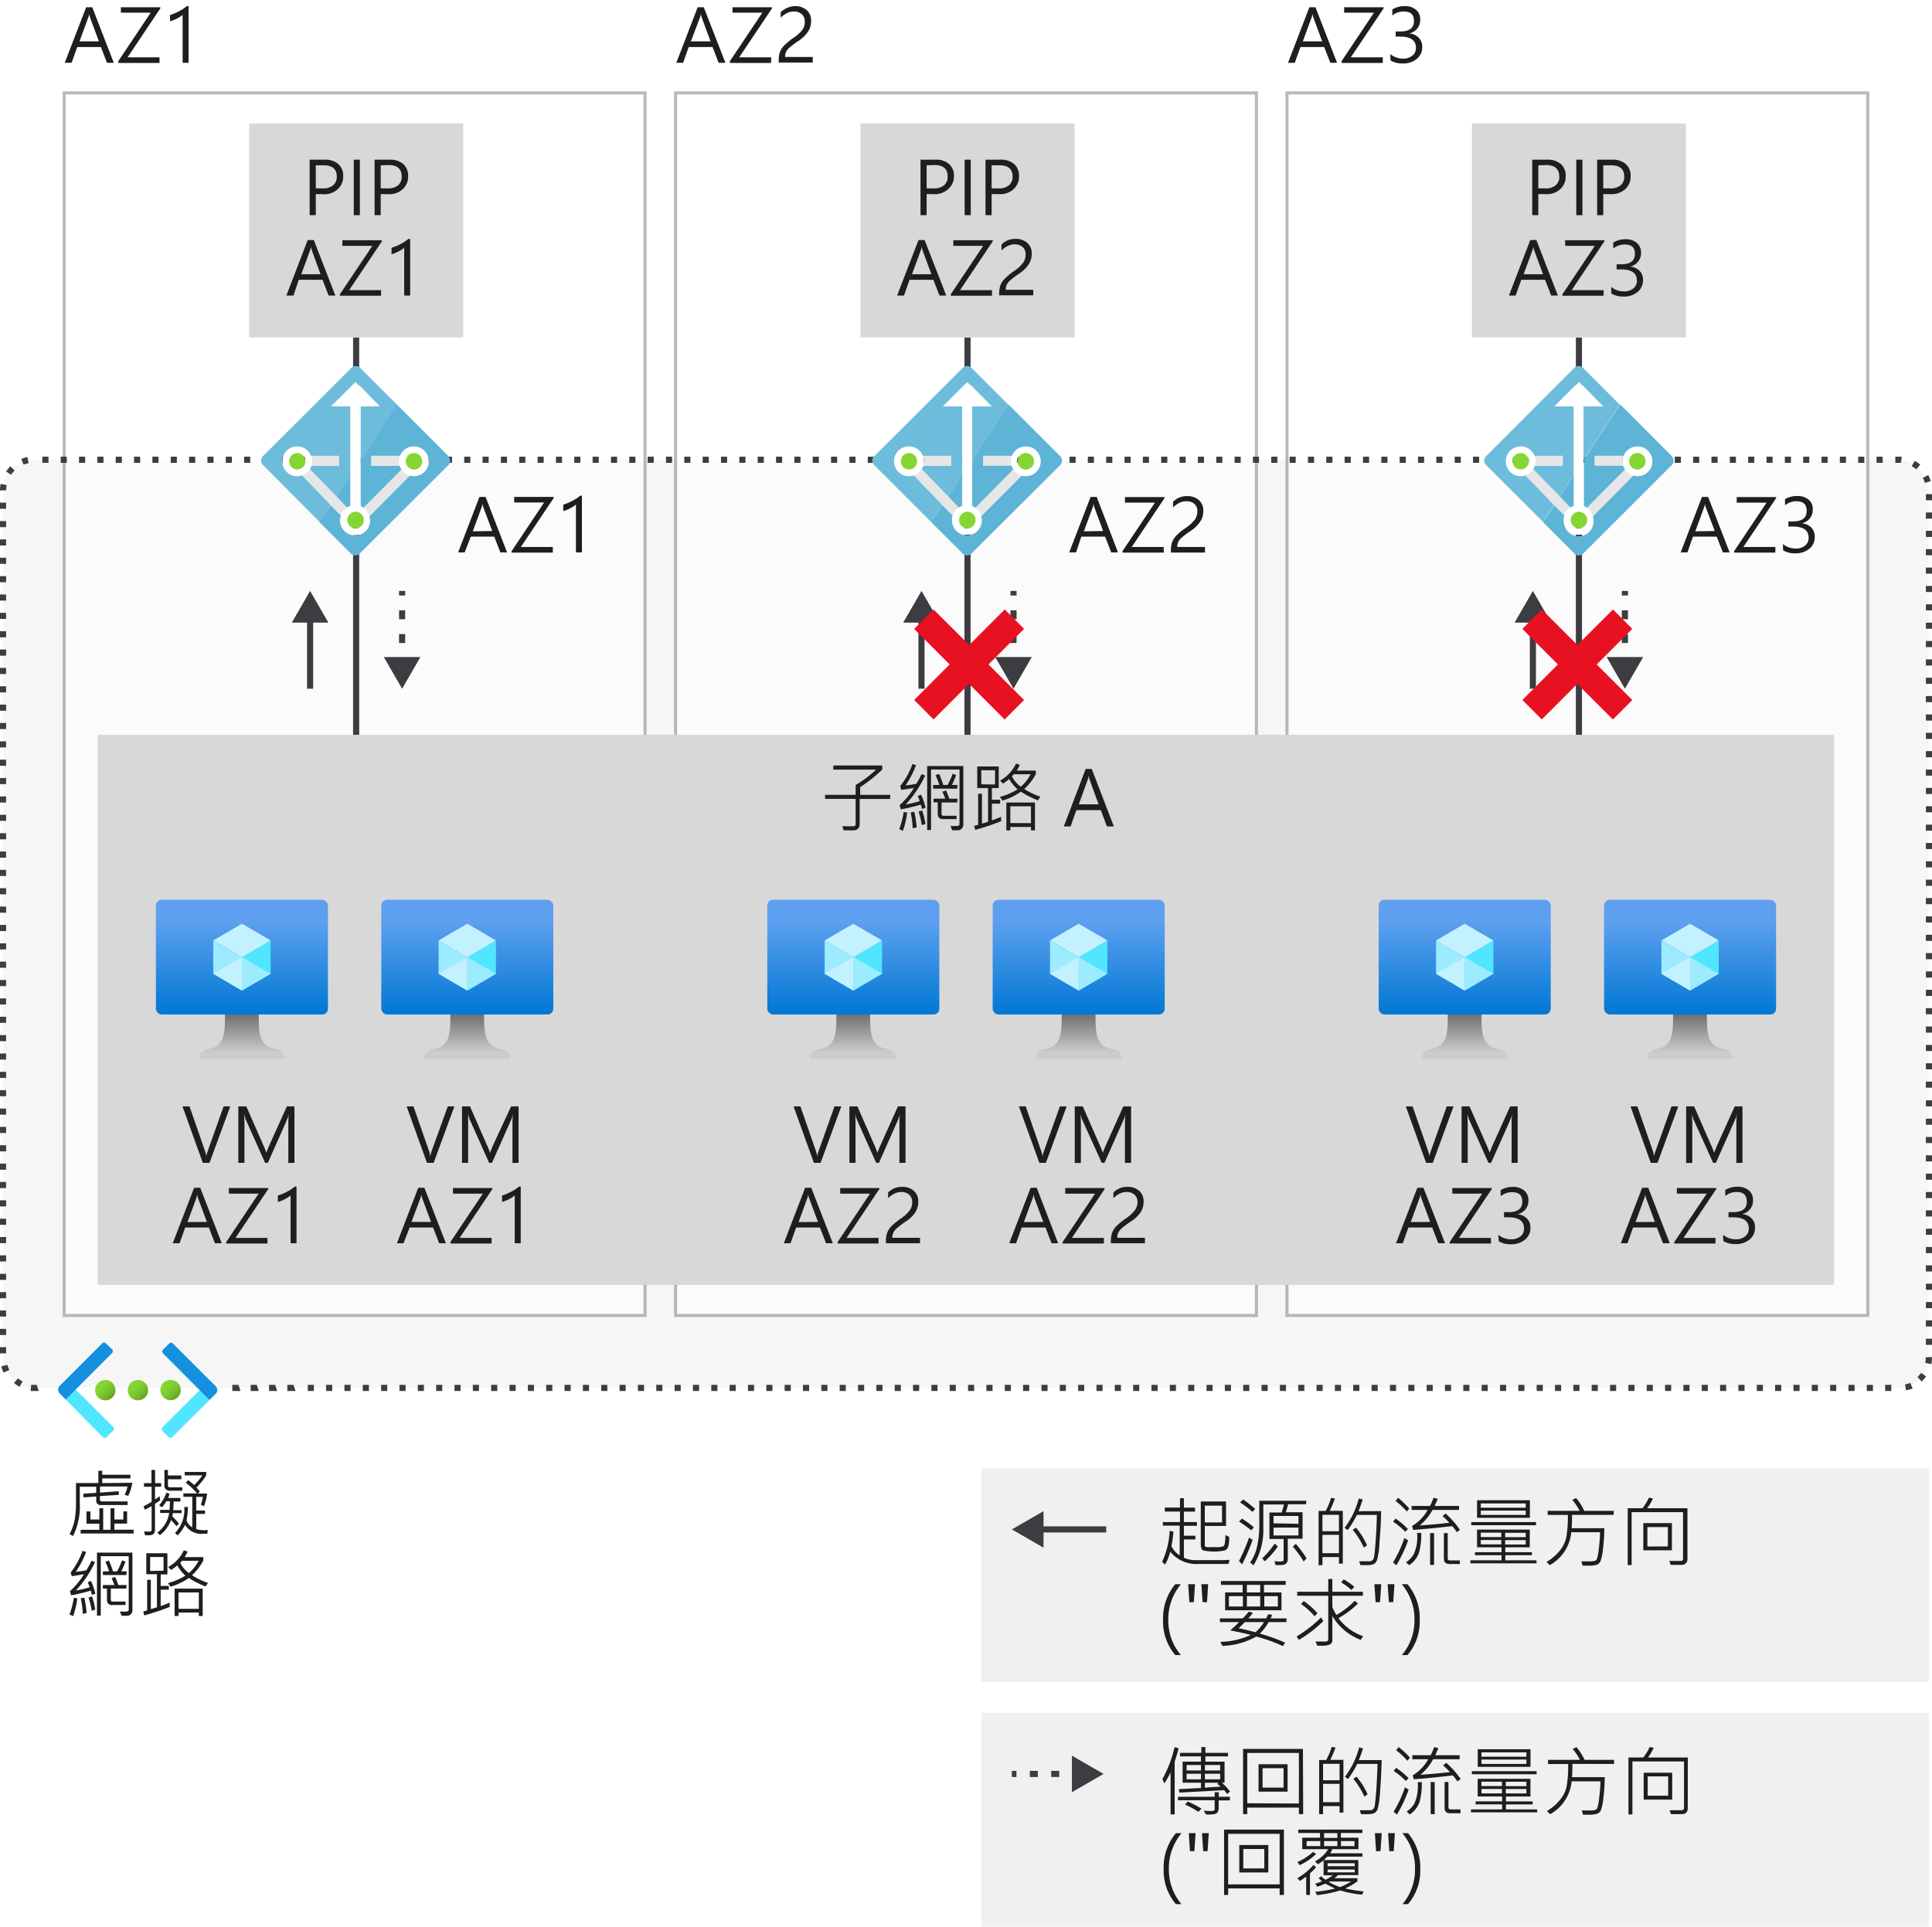 <svg xmlns="http://www.w3.org/2000/svg" xmlns:xlink="http://www.w3.org/1999/xlink" viewBox="0 0 316 315.2"><defs><style>.cls-1,.cls-4{fill:#fff;}.cls-16,.cls-2,.cls-6{fill:#3c3c41;}.cls-2{opacity:0.05;}.cls-2,.cls-4,.cls-5,.cls-6{isolation:isolate;}.cls-15,.cls-17,.cls-18,.cls-3,.cls-5{fill:none;}.cls-4{opacity:0.6;}.cls-5{stroke:#75757a;stroke-width:0.5px;opacity:0.5;}.cls-15,.cls-17,.cls-18,.cls-5{stroke-miterlimit:10;}.cls-6{opacity:0.2;}.cls-7{fill:#ccc;fill-opacity:0.3;}.cls-8{fill:url(#Degradado_sin_nombre);}.cls-9{fill:#50e6ff;}.cls-10{fill:#c3f1ff;}.cls-11{fill:#9cebff;}.cls-12{fill:url(#Degradado_sin_nombre_2);}.cls-13{fill:url(#Degradado_sin_nombre_3);}.cls-14{fill:url(#Degradado_sin_nombre_4);}.cls-15,.cls-17,.cls-18{stroke:#3c3c41;}.cls-17{stroke-dasharray:1.46 2.43;}.cls-18{stroke-dasharray:1.31 2.19;}.cls-19{fill:url(#Degradado_sin_nombre_5);}.cls-20{fill:url(#Degradado_sin_nombre_6);}.cls-21{fill:url(#Degradado_sin_nombre_7);}.cls-22{fill:#1490df;}.cls-23{fill:url(#Degradado_sin_nombre_8);}.cls-24{fill:url(#Degradado_sin_nombre_9);}.cls-25{fill:url(#Degradado_sin_nombre_10);}.cls-26{fill:url(#Degradado_sin_nombre_11);}.cls-27{fill:url(#Degradado_sin_nombre_12);}.cls-28{fill:url(#Degradado_sin_nombre_13);}.cls-29{fill:url(#Degradado_sin_nombre_14);}.cls-30{fill:url(#Degradado_sin_nombre_15);}.cls-31{fill:#e81122;}.cls-32{fill:#6ebcdb;}.cls-33{fill:#5db4d7;}.cls-34{fill:#e6e6e6;}.cls-35{fill:#86d633;}.cls-36{fill:#1e1e1e;}</style><linearGradient id="Degradado_sin_nombre" x1="39.57" y1="450.22" x2="39.57" y2="431.46" gradientTransform="translate(0 -284.26)" gradientUnits="userSpaceOnUse"><stop offset="0" stop-color="#0078d4"/><stop offset="0.82" stop-color="#5ea0ef"/></linearGradient><linearGradient id="Degradado_sin_nombre_2" x1="39.57" y1="457.46" x2="39.57" y2="450.22" gradientTransform="translate(0 -284.26)" gradientUnits="userSpaceOnUse"><stop offset="0.15" stop-color="#ccc"/><stop offset="1" stop-color="#707070"/></linearGradient><linearGradient id="Degradado_sin_nombre_3" x1="76.43" y1="450.22" x2="76.43" y2="431.46" xlink:href="#Degradado_sin_nombre"/><linearGradient id="Degradado_sin_nombre_4" x1="76.43" y1="457.46" x2="76.43" y2="450.22" xlink:href="#Degradado_sin_nombre_2"/><linearGradient id="Degradado_sin_nombre_5" x1="24" y1="511.25" x2="26.37" y2="513.62" gradientTransform="translate(2.88 -284.87)" gradientUnits="userSpaceOnUse"><stop offset="0" stop-color="#86d633"/><stop offset="0.24" stop-color="#83d232"/><stop offset="0.5" stop-color="#7cc52f"/><stop offset="0.76" stop-color="#6fb02a"/><stop offset="1" stop-color="#5e9624"/></linearGradient><linearGradient id="Degradado_sin_nombre_6" x1="18.65" y1="511.26" x2="21.01" y2="513.63" xlink:href="#Degradado_sin_nombre_5"/><linearGradient id="Degradado_sin_nombre_7" x1="13.31" y1="511.26" x2="15.67" y2="513.63" xlink:href="#Degradado_sin_nombre_5"/><linearGradient id="Degradado_sin_nombre_8" x1="139.57" y1="450.22" x2="139.57" y2="431.46" xlink:href="#Degradado_sin_nombre"/><linearGradient id="Degradado_sin_nombre_9" x1="139.57" y1="457.46" x2="139.57" y2="450.22" xlink:href="#Degradado_sin_nombre_2"/><linearGradient id="Degradado_sin_nombre_10" x1="176.43" y1="450.22" x2="176.43" y2="431.46" xlink:href="#Degradado_sin_nombre"/><linearGradient id="Degradado_sin_nombre_11" x1="176.43" y1="457.46" x2="176.43" y2="450.22" xlink:href="#Degradado_sin_nombre_2"/><linearGradient id="Degradado_sin_nombre_12" x1="239.57" y1="450.22" x2="239.57" y2="431.46" xlink:href="#Degradado_sin_nombre"/><linearGradient id="Degradado_sin_nombre_13" x1="239.57" y1="457.46" x2="239.57" y2="450.22" xlink:href="#Degradado_sin_nombre_2"/><linearGradient id="Degradado_sin_nombre_14" x1="276.43" y1="450.22" x2="276.43" y2="431.46" xlink:href="#Degradado_sin_nombre"/><linearGradient id="Degradado_sin_nombre_15" x1="276.43" y1="457.46" x2="276.43" y2="450.22" xlink:href="#Degradado_sin_nombre_2"/></defs><title>OJ104903205</title><g id="Target"><g id="Shapes"><rect class="cls-1" width="316" height="315.2"/><rect class="cls-1" x="0.5" y="75.2" width="315" height="151.85" rx="5"/><rect class="cls-2" x="0.5" y="75.2" width="315" height="151.85" rx="5"/><rect class="cls-3" x="0.5" y="75.2" width="315" height="151.85" rx="5"/><rect class="cls-4" x="110.5" y="15.2" width="95" height="200"/><rect class="cls-5" x="110.5" y="15.2" width="95" height="200"/><rect class="cls-4" x="210.5" y="15.2" width="95" height="200"/><rect class="cls-5" x="210.5" y="15.2" width="95" height="200"/><rect class="cls-4" x="10.5" y="15.2" width="95" height="200"/><rect class="cls-5" x="10.5" y="15.2" width="95" height="200"/><rect class="cls-1" x="15.99" y="120.2" width="284.01" height="90" rx="0.3"/><rect class="cls-6" x="15.99" y="120.2" width="284.01" height="90" rx="0.3"/><rect class="cls-7" x="160.5" y="240.2" width="155" height="35"/><rect class="cls-7" x="160.5" y="280.2" width="155" height="35"/><rect class="cls-8" x="25.5" y="147.2" width="28.14" height="18.76" rx="0.94"/><polygon class="cls-9" points="44.26 153.85 44.26 159.3 39.57 162.05 39.57 156.58 44.26 153.85"/><polygon class="cls-10" points="44.26 153.85 39.57 156.6 34.88 153.85 39.57 151.11 44.26 153.85"/><polygon class="cls-11" points="39.57 156.6 39.57 162.05 34.88 159.3 34.88 153.85 39.57 156.6"/><polygon class="cls-10" points="34.88 159.3 39.57 156.58 39.57 162.05 34.88 159.3"/><polygon class="cls-11" points="44.26 159.3 39.57 156.58 39.57 162.05 44.26 159.3"/><path class="cls-12" d="M45.21,171.64c-2.78-.44-2.89-2.44-2.89-5.68H36.8c0,3.24-.09,5.24-2.87,5.68a1.55,1.55,0,0,0-1.39,1.56H46.61A1.57,1.57,0,0,0,45.21,171.64Z"/><rect class="cls-13" x="62.36" y="147.2" width="28.14" height="18.76" rx="0.94"/><polygon class="cls-9" points="81.12 153.85 81.12 159.3 76.43 162.05 76.43 156.58 81.12 153.85"/><polygon class="cls-10" points="81.12 153.85 76.43 156.6 71.74 153.85 76.43 151.11 81.12 153.85"/><polygon class="cls-11" points="76.43 156.6 76.43 162.05 71.74 159.3 71.74 153.85 76.43 156.6"/><polygon class="cls-10" points="71.74 159.3 76.43 156.58 76.43 162.05 71.74 159.3"/><polygon class="cls-11" points="81.12 159.3 76.43 156.58 76.43 162.05 81.12 159.3"/><path class="cls-14" d="M82.07,171.64c-2.78-.44-2.89-2.44-2.89-5.68H73.66c0,3.24-.09,5.24-2.87,5.68a1.57,1.57,0,0,0-1.4,1.56H83.46A1.55,1.55,0,0,0,82.07,171.64Z"/><line class="cls-15" x1="58.25" y1="120.2" x2="58.25" y2="55.2"/><line class="cls-15" x1="50.72" y1="112.67" x2="50.72" y2="100.98"/><polygon class="cls-16" points="53.71 101.85 50.72 96.67 47.73 101.85 53.71 101.85"/><line class="cls-15" x1="65.77" y1="108.37" x2="65.77" y2="107.62"/><line class="cls-17" x1="65.77" y1="105.19" x2="65.77" y2="98.64"/><line class="cls-15" x1="65.77" y1="97.42" x2="65.77" y2="96.67"/><polygon class="cls-16" points="68.76 107.49 65.77 112.67 62.78 107.49 68.76 107.49"/><line class="cls-15" x1="169.81" y1="250.2" x2="180.93" y2="250.2"/><polygon class="cls-16" points="170.68 253.19 165.5 250.2 170.68 247.21 170.68 253.19"/><line class="cls-15" x1="176.19" y1="290.2" x2="175.44" y2="290.2"/><line class="cls-18" x1="173.25" y1="290.2" x2="167.34" y2="290.2"/><line class="cls-15" x1="166.25" y1="290.2" x2="165.5" y2="290.2"/><polygon class="cls-16" points="175.32 287.21 180.5 290.2 175.32 293.19 175.32 287.21"/><circle class="cls-19" cx="27.9" cy="227.4" r="1.67"/><circle class="cls-20" cx="22.56" cy="227.42" r="1.67"/><circle class="cls-21" cx="17.22" cy="227.42" r="1.67"/><path class="cls-9" d="M18.43,234.11l-1,1a.43.43,0,0,1-.61,0h0l-7-7.11a.89.89,0,0,1,0-1.23h0l1-1h0l7.71,7.69a.43.43,0,0,1,0,.61h0Z"/><path class="cls-22" d="M17.33,219.78l1,.95a.44.44,0,0,1,0,.62l-7.57,7.59h0l-1-1a.88.88,0,0,1,0-1.22h0l7-7A.43.43,0,0,1,17.33,219.78Z"/><path class="cls-9" d="M34.28,225.8l1,1a.87.87,0,0,1,0,1.23h0l-7.1,7.07a.43.43,0,0,1-.61,0h0l-1-1a.43.43,0,0,1,0-.61h0Z"/><path class="cls-22" d="M35.24,228l-1,1h0l-7.57-7.59a.44.44,0,0,1,0-.62h0l1-1a.43.43,0,0,1,.61,0h0l7,7a.88.88,0,0,1,0,1.22h0Z"/><rect class="cls-1" x="40.75" y="20.2" width="35" height="35"/><rect class="cls-6" x="40.75" y="20.2" width="35" height="35"/><rect class="cls-23" x="125.5" y="147.2" width="28.14" height="18.76" rx="0.94"/><polygon class="cls-9" points="144.26 153.85 144.26 159.3 139.57 162.05 139.57 156.58 144.26 153.85"/><polygon class="cls-10" points="144.26 153.85 139.57 156.6 134.88 153.85 139.57 151.11 144.26 153.85"/><polygon class="cls-11" points="139.57 156.6 139.57 162.05 134.88 159.3 134.88 153.85 139.57 156.6"/><polygon class="cls-10" points="134.88 159.3 139.57 156.58 139.57 162.05 134.88 159.3"/><polygon class="cls-11" points="144.26 159.3 139.57 156.58 139.57 162.05 144.26 159.3"/><path class="cls-24" d="M145.21,171.64c-2.78-.44-2.89-2.44-2.89-5.68H136.8c0,3.24-.09,5.24-2.87,5.68a1.55,1.55,0,0,0-1.39,1.56h14.07A1.57,1.57,0,0,0,145.21,171.64Z"/><rect class="cls-25" x="162.36" y="147.2" width="28.14" height="18.76" rx="0.94"/><polygon class="cls-9" points="181.12 153.85 181.12 159.3 176.43 162.05 176.43 156.58 181.12 153.85"/><polygon class="cls-10" points="181.12 153.85 176.43 156.6 171.74 153.85 176.43 151.11 181.12 153.85"/><polygon class="cls-11" points="176.43 156.6 176.43 162.05 171.74 159.3 171.74 153.85 176.43 156.6"/><polygon class="cls-10" points="171.74 159.3 176.43 156.58 176.43 162.05 171.74 159.3"/><polygon class="cls-11" points="181.12 159.3 176.43 156.58 176.43 162.05 181.12 159.3"/><path class="cls-26" d="M182.07,171.64c-2.78-.44-2.89-2.44-2.89-5.68h-5.52c0,3.24-.09,5.24-2.87,5.68a1.57,1.57,0,0,0-1.4,1.56h14.07A1.55,1.55,0,0,0,182.07,171.64Z"/><line class="cls-15" x1="158.25" y1="120.2" x2="158.25" y2="55.2"/><line class="cls-15" x1="150.72" y1="112.67" x2="150.72" y2="100.98"/><polygon class="cls-16" points="153.71 101.85 150.72 96.67 147.73 101.85 153.71 101.85"/><line class="cls-15" x1="165.77" y1="108.37" x2="165.77" y2="107.62"/><line class="cls-17" x1="165.77" y1="105.19" x2="165.77" y2="98.64"/><line class="cls-15" x1="165.77" y1="97.42" x2="165.77" y2="96.67"/><polygon class="cls-16" points="168.76 107.49 165.77 112.67 162.78 107.49 168.76 107.49"/><rect class="cls-1" x="140.75" y="20.2" width="35" height="35"/><rect class="cls-6" x="140.75" y="20.2" width="35" height="35"/><rect class="cls-27" x="225.5" y="147.2" width="28.14" height="18.76" rx="0.94"/><polygon class="cls-9" points="244.26 153.85 244.26 159.3 239.57 162.05 239.57 156.58 244.26 153.85"/><polygon class="cls-10" points="244.26 153.85 239.57 156.6 234.88 153.85 239.57 151.11 244.26 153.85"/><polygon class="cls-11" points="239.57 156.6 239.57 162.05 234.88 159.3 234.88 153.85 239.57 156.6"/><polygon class="cls-10" points="234.88 159.3 239.57 156.58 239.57 162.05 234.88 159.3"/><polygon class="cls-11" points="244.26 159.3 239.57 156.58 239.57 162.05 244.26 159.3"/><path class="cls-28" d="M245.21,171.64c-2.78-.44-2.89-2.44-2.89-5.68H236.8c0,3.24-.09,5.24-2.87,5.68a1.55,1.55,0,0,0-1.39,1.56h14.07A1.57,1.57,0,0,0,245.21,171.64Z"/><rect class="cls-29" x="262.36" y="147.2" width="28.14" height="18.76" rx="0.94"/><polygon class="cls-9" points="281.12 153.85 281.12 159.3 276.43 162.05 276.43 156.58 281.12 153.85"/><polygon class="cls-10" points="281.12 153.85 276.43 156.6 271.74 153.85 276.43 151.11 281.12 153.85"/><polygon class="cls-11" points="276.43 156.6 276.43 162.05 271.74 159.3 271.74 153.85 276.43 156.6"/><polygon class="cls-10" points="271.74 159.3 276.43 156.58 276.43 162.05 271.74 159.3"/><polygon class="cls-11" points="281.12 159.3 276.43 156.58 276.43 162.05 281.12 159.3"/><path class="cls-30" d="M282.07,171.64c-2.78-.44-2.89-2.44-2.89-5.68h-5.52c0,3.24-.09,5.24-2.87,5.68a1.57,1.57,0,0,0-1.4,1.56h14.07A1.55,1.55,0,0,0,282.07,171.64Z"/><line class="cls-15" x1="258.25" y1="120.2" x2="258.25" y2="55.2"/><line class="cls-15" x1="250.72" y1="112.67" x2="250.72" y2="100.98"/><polygon class="cls-16" points="253.71 101.85 250.72 96.67 247.73 101.85 253.71 101.85"/><line class="cls-15" x1="265.77" y1="108.37" x2="265.77" y2="107.62"/><line class="cls-17" x1="265.77" y1="105.19" x2="265.77" y2="98.64"/><line class="cls-15" x1="265.77" y1="97.42" x2="265.77" y2="96.67"/><polygon class="cls-16" points="268.76 107.49 265.77 112.67 262.78 107.49 268.76 107.49"/><rect class="cls-1" x="240.75" y="20.2" width="35" height="35"/><rect class="cls-6" x="240.75" y="20.2" width="35" height="35"/><path class="cls-16" d="M309.34,227.55h-1v-1h1Zm-3,0h-1v-1h1Zm-3,0h-1v-1h1Zm-3,0h-1v-1h1Zm-3,0h-1v-1h1Zm-3,0h-1v-1h1Zm-3,0h-1v-1h1Zm-3,0h-1v-1h1Zm-3,0h-1v-1h1Zm-3,0h-1v-1h1Zm-3,0h-1v-1h1Zm-3,0h-1v-1h1Zm-3,0h-1v-1h1Zm-3,0h-1v-1h1Zm-3,0h-1v-1h1Zm-3,0h-1v-1h1Zm-3,0h-1v-1h1Zm-3,0h-1v-1h1Zm-3,0h-1v-1h1Zm-3,0h-1v-1h1Zm-3,0h-1v-1h1Zm-3,0h-1v-1h1Zm-3,0h-1v-1h1Zm-3,0h-1v-1h1Zm-3,0h-1v-1h1Zm-3,0h-1v-1h1Zm-3,0h-1v-1h1Zm-3,0h-1v-1h1Zm-3,0h-1v-1h1Zm-3,0h-1v-1h1Zm-3,0h-1v-1h1Zm-3,0h-1v-1h1Zm-3,0h-1v-1h1Zm-3,0h-1v-1h1Zm-3,0h-1v-1h1Zm-3,0h-1v-1h1Zm-3,0h-1v-1h1Zm-3,0h-1v-1h1Zm-3,0h-1v-1h1Zm-3,0h-1v-1h1Zm-3,0h-1v-1h1Zm-3,0h-1v-1h1Zm-3,0h-1v-1h1Zm-3,0h-1v-1h1Zm-3,0h-1v-1h1Zm-3,0h-1v-1h1Zm-3,0h-1v-1h1Zm-3,0h-1v-1h1Zm-3,0h-1v-1h1Zm-3,0h-1v-1h1Zm-3,0h-1v-1h1Zm-3,0h-1v-1h1Zm-3,0h-1v-1h1Zm-3,0h-1v-1h1Zm-3,0h-1v-1h1Zm-3,0h-1v-1h1Zm-3,0h-1v-1h1Zm-3,0h-1v-1h1Zm-3,0h-1v-1h1Zm-3,0h-1v-1h1Zm-3,0h-1v-1h1Zm-3,0h-1v-1h1Zm-3,0h-1v-1h1Zm-3,0h-1v-1h1Zm-3,0h-1v-1h1Zm-3,0h-1v-1h1Zm-3,0h-1v-1h1Zm-3,0h-1v-1h1Zm-3,0h-1v-1h1Zm-3,0h-1v-1h1Zm-3,0h-1v-1h1Zm-3,0h-1v-1h1Zm-3,0h-1v-1h1Zm-3,0h-1v-1h1Zm-3,0h-1v-1h1Zm-3,0h-1v-1h1Zm-3,0h-1v-1h1Zm-3,0h-1v-1h1Zm-3,0h-1v-1h1Zm-3,0h-1v-1h1Zm-3,0h-1v-1h1Zm-3,0h-1v-1h1Zm-3,0h-1v-1h1Zm-3,0h-1v-1h1Zm-3,0h-1v-1h1Zm-3,0h-1v-1h1Zm-3,0h-1v-1h1Zm-3,0H47v-1h1Zm-3,0H44v-1h1Zm-3,0H41v-1h1Zm-3,0H38v-1h1Zm-33,0H5l.1-1H6Zm305.42-.08-.16-1a4.4,4.4,0,0,0,.86-.24l.37.93a5.64,5.64,0,0,1-1.41.31ZM3.2,226.87a6.34,6.34,0,0,1-.91-.62l.65-.77a4.7,4.7,0,0,0,.74.52ZM314.32,226l-.69-.72a4.82,4.82,0,0,0,.58-.69l.82.57A5.18,5.18,0,0,1,314.32,226ZM.6,224.54a5.09,5.09,0,0,1-.4-1l1-.27a4.31,4.31,0,0,0,.33.84Zm315.29-1.39-1-.2a4.58,4.58,0,0,0,.09-.9l1-.06v.06A5.06,5.06,0,0,1,315.89,223.15ZM1,221.39H0v-1H1ZM316,220h-1v-1h1ZM1,218.39H0v-1H1ZM316,217h-1v-1h1ZM1,215.38H0v-1H1ZM316,214h-1v-1h1ZM1,212.38H0v-1H1ZM316,211h-1v-1h1ZM1,209.38H0v-1H1ZM316,208h-1v-1h1ZM1,206.37H0v-1H1ZM316,205h-1v-1h1ZM1,203.37H0v-1H1ZM316,202h-1v-1h1ZM1,200.37H0v-1H1ZM316,199h-1v-1h1ZM1,197.36H0v-1H1ZM316,196h-1v-1h1ZM1,194.36H0v-1H1ZM316,193h-1v-1h1ZM1,191.36H0v-1H1ZM316,190h-1v-1h1ZM1,188.35H0v-1H1ZM316,187h-1v-1h1ZM1,185.35H0v-1H1ZM316,184h-1v-1h1ZM1,182.35H0v-1H1ZM316,181h-1v-1h1ZM1,179.34H0v-1H1Zm315-1.4h-1v-1h1ZM1,176.34H0v-1H1Zm315-1.4h-1v-1h1ZM1,173.34H0v-1H1Zm315-1.4h-1v-1h1ZM1,170.33H0v-1H1Zm315-1.4h-1v-1h1ZM1,167.33H0v-1H1Zm315-1.4h-1v-1h1ZM1,164.33H0v-1H1Zm315-1.4h-1v-1h1ZM1,161.32H0v-1H1Zm315-1.4h-1v-1h1ZM1,158.32H0v-1H1Zm315-1.4h-1v-1h1ZM1,155.32H0v-1H1Zm315-1.4h-1v-1h1ZM1,152.31H0v-1H1Zm315-1.4h-1v-1h1ZM1,149.31H0v-1H1Zm315-1.4h-1v-1h1ZM1,146.3H0v-1H1Zm315-1.39h-1v-1h1ZM1,143.3H0v-1H1Zm315-1.4h-1v-1h1ZM1,140.3H0v-1H1Zm315-1.4h-1v-1h1ZM1,137.3H0v-1H1Zm315-1.4h-1v-1h1ZM1,134.29H0v-1H1Zm315-1.4h-1v-1h1ZM1,131.29H0v-1H1Zm315-1.4h-1v-1h1ZM1,128.28H0v-1H1Zm315-1.39h-1v-1h1ZM1,125.28H0v-1H1Zm315-1.4h-1v-1h1ZM1,122.28H0v-1H1Zm315-1.4h-1v-1h1ZM1,119.27H0v-1H1Zm315-1.39h-1v-1h1ZM1,116.27H0v-1H1Zm315-1.4h-1v-1h1ZM1,113.27H0v-1H1Zm315-1.4h-1v-1h1ZM1,110.26H0v-1H1Zm315-1.39h-1v-1h1ZM1,107.26H0v-1H1Zm315-1.4h-1v-1h1ZM1,104.26H0v-1H1Zm315-1.4h-1v-1h1ZM1,101.25H0v-1H1Zm315-1.39h-1v-1h1ZM1,98.25H0v-1H1Zm315-1.4h-1v-1h1ZM1,95.25H0v-1H1Zm315-1.4h-1v-1h1ZM1,92.24H0v-1H1Zm315-1.4h-1v-1h1ZM1,89.24H0v-1H1Zm315-1.4h-1v-1h1ZM1,86.24H0v-1H1Zm315-1.4h-1v-1h1ZM1,83.23H0v-1H1Zm315-1.39h-1v-1h1ZM0,80.23H0a6.24,6.24,0,0,1,.1-1.06l1,.19a4.81,4.81,0,0,0-.1.84ZM314.83,79a4,4,0,0,0-.33-.83l.89-.46a5.09,5.09,0,0,1,.4,1Zm-313-1.3L1,77.12a6.24,6.24,0,0,1,.7-.84l.7.71a5.09,5.09,0,0,0-.62.69Zm311.6-.93a4.58,4.58,0,0,0-.74-.5l.48-.88a5.48,5.48,0,0,1,.9.61ZM3.85,76l-.36-.92a4.43,4.43,0,0,1,1-.3l.18,1A4.73,4.73,0,0,0,3.85,76Zm307.08-.29H310v-1h1.05Zm-3,0h-1v-1h1Zm-3,0h-1v-1h1Zm-3,0h-1v-1h1Zm-3,0h-1v-1h1Zm-3,0h-1v-1h1Zm-3,0h-1v-1h1Zm-3,0h-1v-1h1Zm-3,0h-1v-1h1Zm-3,0h-1v-1h1Zm-3,0h-1v-1h1Zm-3,0h-1v-1h1Zm-3,0h-1v-1h1Zm-3,0h-1v-1h1Zm-3,0h-1v-1h1Zm-3,0h-1v-1h1Zm-3,0h-1v-1h1Zm-3,0h-1v-1h1Zm-3,0h-1v-1h1Zm-3,0h-1v-1h1Zm-3,0h-1v-1h1Zm-3,0h-1v-1h1Zm-3,0h-1v-1h1Zm-3,0h-1v-1h1Zm-3,0h-1v-1h1Zm-3,0h-1v-1h1Zm-3,0h-1v-1h1Zm-3,0h-1v-1h1Zm-3,0h-1v-1h1Zm-3,0h-1v-1h1Zm-3,0h-1v-1h1Zm-3,0h-1v-1h1Zm-3,0h-1v-1h1Zm-3,0h-1v-1h1Zm-3,0h-1v-1h1Zm-3,0h-1v-1h1Zm-3,0h-1v-1h1Zm-3,0h-1v-1h1Zm-3,0h-1v-1h1Zm-3,0h-1v-1h1Zm-3,0h-1v-1h1Zm-3,0h-1v-1h1Zm-3,0h-1v-1h1Zm-3,0h-1v-1h1Zm-3,0h-1v-1h1Zm-3,0h-1v-1h1Zm-3,0h-1v-1h1Zm-3,0h-1v-1h1Zm-3,0h-1v-1h1Zm-3,0h-1v-1h1Zm-3,0h-1v-1h1Zm-3,0h-1v-1h1Zm-3,0h-1v-1h1Zm-3,0h-1v-1h1Zm-3,0h-1v-1h1Zm-3,0h-1v-1h1Zm-3,0h-1v-1h1Zm-3,0h-1v-1h1Zm-3,0h-1v-1h1Zm-3,0h-1v-1h1Zm-3,0h-1v-1h1Zm-3,0h-1v-1h1Zm-3,0h-1v-1h1Zm-3,0h-1v-1h1Zm-3,0h-1v-1h1Zm-3,0h-1v-1h1Zm-3,0h-1v-1h1Zm-3,0h-1v-1h1Zm-3,0h-1v-1h1Zm-3,0h-1v-1h1Zm-3,0h-1v-1h1Zm-3,0h-1v-1h1Zm-3,0h-1v-1h1Zm-3,0h-1v-1h1Zm-3,0h-1v-1h1Zm-3,0h-1v-1h1Zm-3,0h-1v-1h1Zm-3,0h-1v-1h1Zm-3,0h-1v-1h1Zm-3,0h-1v-1h1Zm-3,0h-1v-1h1Zm-3,0h-1v-1h1Zm-3,0h-1v-1h1Zm-3,0h-1v-1h1Zm-3,0h-1v-1h1Zm-3,0h-1v-1h1Zm-3,0h-1v-1h1Zm-3,0h-1v-1h1Zm-3,0h-1v-1h1Zm-3,0h-1v-1h1Zm-3,0h-1v-1h1Zm-3,0h-1v-1h1Zm-3,0h-1v-1h1Zm-3,0h-1v-1h1Zm-3,0h-1v-1h1Zm-3,0h-1v-1h1Zm-3,0h-1v-1h1Zm-3,0h-1v-1h1Zm-3,0h-1v-1h1Zm-3,0h-1v-1h1Zm-3,0h-1v-1h1Zm-3,0h-1v-1h1Z"/><polygon class="cls-31" points="266.98 102.88 263.82 99.7 258 105.52 252.18 99.7 249 102.88 254.81 108.7 249 114.51 252.18 117.69 257.98 111.88 263.81 117.7 266.98 114.52 261.16 108.7 266.98 102.88"/><polygon class="cls-31" points="167.5 102.88 164.34 99.7 158.52 105.52 152.69 99.7 149.52 102.88 155.32 108.7 149.52 114.51 152.69 117.69 158.5 111.88 164.32 117.7 167.5 114.52 161.68 108.7 167.5 102.88"/><g id="ad94e297-0e86-4eaf-aac0-d146ee9aea65"><path class="cls-32" d="M54.08,82.59,49.4,77.75a2.29,2.29,0,0,1-.78.14,2.43,2.43,0,1,1,2.24-3.32h4.62v1.61H50.93a3.68,3.68,0,0,1-.26.57L55,81.22l2.34-3.57V66.47H54.19l4-4,3.94,4H59V75.2l5.93-9-6-6a1,1,0,0,0-1.41-.06l-.06.06h0L43,74.63A1,1,0,0,0,42.94,76l.06.06h0L57.44,90.59l-5.17-5.17Z"/><path class="cls-33" d="M57.34,82.8V77.63L55,81.22l1.72,1.84A1.78,1.78,0,0,1,57.34,82.8Z"/><path class="cls-33" d="M73.36,74.63l-8.47-8.47L59,75.2v7.62a2.1,2.1,0,0,1,.53.29l6.22-6.29a2.91,2.91,0,0,1-.31-.64H60.73V74.57h4.74a2.41,2.41,0,1,1,2.24,3.32,3,3,0,0,1-.67-.1l-6.62,6.66a2.18,2.18,0,0,1,.11.62,2.43,2.43,0,0,1-4.86.19,2.25,2.25,0,0,1,.14-.89l-1.73-1.72L52.24,85.4l5.17,5.17a1,1,0,0,0,1.41,0l0,0L73.33,76.1a1,1,0,0,0,0-1.41l0,0Z"/><path class="cls-34" d="M65.47,74.57H60.73v1.61H65.4a2.22,2.22,0,0,1-.12-.72A2.26,2.26,0,0,1,65.47,74.57Z"/><path class="cls-34" d="M50.93,76.18h4.55V74.57H50.86a2.26,2.26,0,0,1,.19.89A2.18,2.18,0,0,1,50.93,76.18Z"/><path class="cls-34" d="M60.42,84.45,67,77.79a2.43,2.43,0,0,1-1.33-1l-6.22,6.29A2.29,2.29,0,0,1,60.42,84.45Z"/><path class="cls-34" d="M56.77,83.06l-1.72-1.84-4.38-4.47a2.46,2.46,0,0,1-1.27,1l4.68,4.84,1.73,1.73A2.28,2.28,0,0,1,56.77,83.06Z"/><path class="cls-1" d="M62.09,66.47l-3.92-4-4,4h3.15V82.8a1.73,1.73,0,0,0-.57.26,2.34,2.34,0,0,0-1,1.31,2.41,2.41,0,0,0,4.57,1.54s0-.09,0-.14a2.38,2.38,0,0,0,.11-.7,2.66,2.66,0,0,0-1-2,2.1,2.1,0,0,0-.53-.29V66.47Zm-3.92,20a1.35,1.35,0,1,1,1.34-1.36h0a1.35,1.35,0,0,1-1.34,1.3Z"/><path class="cls-1" d="M50.67,76.75a3.68,3.68,0,0,0,.26-.57,2.18,2.18,0,0,0,.12-.72,2.26,2.26,0,0,0-.19-.89,2.41,2.41,0,1,0-2.24,3.32,2.29,2.29,0,0,0,.78-.14A2.46,2.46,0,0,0,50.67,76.75Zm-2.05,0A1.34,1.34,0,1,1,50,75.41h0a1.33,1.33,0,0,1-1.27,1.39h-.07Z"/><path class="cls-1" d="M67,77.79a3,3,0,0,0,.67.1,2.43,2.43,0,1,0-2.24-3.32,2.26,2.26,0,0,0-.19.89,2.22,2.22,0,0,0,.12.72,2.91,2.91,0,0,0,.31.64A2.45,2.45,0,0,0,67,77.79Zm.67-3.66a1.34,1.34,0,0,1,1.18,1.48h0a1.34,1.34,0,1,1-1.48-1.49Z"/><path class="cls-35" d="M58.17,83.73a1.35,1.35,0,1,0,1.34,1.36v0h0A1.34,1.34,0,0,0,58.17,83.73Z"/><circle class="cls-35" cx="48.62" cy="75.46" r="1.34"/><path class="cls-35" d="M67.71,76.81a1.35,1.35,0,1,0-1.34-1.36h0A1.36,1.36,0,0,0,67.71,76.81Z"/></g><g id="ad94e297-0e86-4eaf-aac0-d146ee9aea65-2"><path class="cls-32" d="M154.14,82.59l-4.68-4.84a2.29,2.29,0,0,1-.78.14,2.43,2.43,0,1,1,2.24-3.32h4.62v1.61H151a3.68,3.68,0,0,1-.26.57l4.33,4.47,2.34-3.57V66.47h-3.15l4-4,3.94,4H159V75.2l5.92-9-6-6a1,1,0,0,0-1.41-.06l-.06.06h0L143,74.63a1,1,0,0,0-.06,1.41l.06.06h0l14.5,14.49-5.17-5.17Z"/><path class="cls-33" d="M157.4,82.8V77.63l-2.34,3.59,1.72,1.84A1.78,1.78,0,0,1,157.4,82.8Z"/><path class="cls-33" d="M173.42,74.63l-8.48-8.47-5.92,9v7.62a2.1,2.1,0,0,1,.53.29l6.22-6.29a2.91,2.91,0,0,1-.31-.64h-4.67V74.57h4.74a2.41,2.41,0,1,1,2.24,3.32,3,3,0,0,1-.67-.1l-6.62,6.66a2.6,2.6,0,0,1,.11.62,2.43,2.43,0,0,1-4.86.16,2.53,2.53,0,0,1,.13-.86l-1.72-1.72L152.3,85.4l5.17,5.17a1,1,0,0,0,1.41,0l0,0L173.39,76.1a1,1,0,0,0,.05-1.41s0,0-.05,0Z"/><path class="cls-34" d="M165.53,74.57h-4.74v1.61h4.67a2.18,2.18,0,0,1-.12-.72A2.26,2.26,0,0,1,165.53,74.57Z"/><path class="cls-34" d="M151,76.18h4.55V74.57h-4.62a2.26,2.26,0,0,1,.19.89A2.18,2.18,0,0,1,151,76.18Z"/><path class="cls-34" d="M160.48,84.45l6.62-6.66a2.43,2.43,0,0,1-1.33-1l-6.22,6.29A2.27,2.27,0,0,1,160.48,84.45Z"/><path class="cls-34" d="M156.83,83.06l-1.72-1.84-4.38-4.47a2.46,2.46,0,0,1-1.27,1l4.68,4.84,1.72,1.73A2.38,2.38,0,0,1,156.83,83.06Z"/><path class="cls-1" d="M162.15,66.47l-3.92-4-4,4h3.15V82.8a1.73,1.73,0,0,0-.57.26,2.38,2.38,0,0,0-1,1.31,2.41,2.41,0,1,0,4.62,1.4h0a2.76,2.76,0,0,0,.11-.7,2.6,2.6,0,0,0-.11-.62,2.24,2.24,0,0,0-.93-1.34,2.1,2.1,0,0,0-.53-.29V66.47Zm-3.92,20a1.35,1.35,0,1,1,1.34-1.36h0a1.35,1.35,0,0,1-1.34,1.3Z"/><path class="cls-1" d="M150.73,76.75a3.68,3.68,0,0,0,.26-.57,2.18,2.18,0,0,0,.12-.72,2.26,2.26,0,0,0-.19-.89,2.41,2.41,0,1,0-2.24,3.32,2.29,2.29,0,0,0,.78-.14A2.46,2.46,0,0,0,150.73,76.75Zm-2,0A1.34,1.34,0,1,1,150,75.34v.07h0a1.33,1.33,0,0,1-1.27,1.39h0Z"/><path class="cls-1" d="M167.1,77.79a3,3,0,0,0,.67.1,2.43,2.43,0,1,0-2.24-3.32,2.26,2.26,0,0,0-.19.89,2.18,2.18,0,0,0,.12.72,2.91,2.91,0,0,0,.31.64A2.45,2.45,0,0,0,167.1,77.79Zm.67-3.66A1.35,1.35,0,0,1,169,75.57v.05a1.34,1.34,0,1,1-1.48-1.49Z"/><path class="cls-35" d="M158.23,83.73a1.35,1.35,0,1,0,1.34,1.36v0h0A1.34,1.34,0,0,0,158.23,83.73Z"/><circle class="cls-35" cx="148.68" cy="75.46" r="1.34"/><path class="cls-35" d="M167.77,76.81a1.35,1.35,0,1,0-1.34-1.36h0A1.36,1.36,0,0,0,167.77,76.81Z"/></g><g id="ad94e297-0e86-4eaf-aac0-d146ee9aea65-3"><path class="cls-32" d="M254.18,82.59l-4.69-4.84a2.28,2.28,0,0,1-.77.14A2.43,2.43,0,1,1,251,74.57h4.61v1.61H251a3.68,3.68,0,0,1-.26.57l4.32,4.47,2.35-3.57V66.47h-3.16l4-4,3.95,4H259V75.2l5.93-9-6-6a1,1,0,0,0-1.41-.05l-.05.05h0L243.07,74.63A1,1,0,0,0,243,76l.06.06h0l14.47,14.47-5.17-5.17Z"/><path class="cls-33" d="M257.44,82.8V77.63l-2.35,3.59,1.72,1.84A1.59,1.59,0,0,1,257.44,82.8Z"/><path class="cls-33" d="M273.46,74.63,265,66.16l-5.93,9v7.62a2.16,2.16,0,0,1,.54.29l6.22-6.29a2.53,2.53,0,0,1-.31-.64h-4.67V74.57h4.74a2.41,2.41,0,1,1,2.24,3.32,3.1,3.1,0,0,1-.68-.1l-6.61,6.66a2.17,2.17,0,0,1,.1.62,2.43,2.43,0,1,1-4.84.44,2.18,2.18,0,0,1,0-.25,2.47,2.47,0,0,1,.13-.89l-1.72-1.72-1.84,2.75,5.16,5.17a1,1,0,0,0,1.41,0l0,0L273.42,76.1a1,1,0,0,0,.05-1.41l-.05,0Z"/><path class="cls-34" d="M265.57,74.57h-4.74v1.61h4.67a2.18,2.18,0,0,1-.12-.72A2.09,2.09,0,0,1,265.57,74.57Z"/><path class="cls-34" d="M251,76.18h4.54V74.57H251a2.26,2.26,0,0,1,.19.89A2.94,2.94,0,0,1,251,76.18Z"/><path class="cls-34" d="M260.52,84.45l6.61-6.66a2.44,2.44,0,0,1-1.32-1l-6.22,6.29A2.3,2.3,0,0,1,260.52,84.45Z"/><path class="cls-34" d="M256.87,83.06l-1.73-1.84-4.37-4.47a2.45,2.45,0,0,1-1.28,1l4.69,4.84,1.72,1.73A2.38,2.38,0,0,1,256.87,83.06Z"/><path class="cls-1" d="M262.19,66.47l-3.93-4-4,4h3.16V82.8a1.73,1.73,0,0,0-.57.26,2.38,2.38,0,0,0-1,1.31,2.41,2.41,0,0,0,4.62,1.4h0a2.37,2.37,0,0,0,.1-.7,2.17,2.17,0,0,0-.1-.62,2.36,2.36,0,0,0-.93-1.34,2.16,2.16,0,0,0-.54-.29V66.47Zm-3.93,20a1.35,1.35,0,1,1,1.35-1.35h0a1.35,1.35,0,0,1-1.35,1.3Z"/><path class="cls-1" d="M250.77,76.75a3.68,3.68,0,0,0,.26-.57,2.93,2.93,0,0,0,.12-.72,2.26,2.26,0,0,0-.19-.89,2.41,2.41,0,1,0-2.24,3.32,2.28,2.28,0,0,0,.77-.14A2.45,2.45,0,0,0,250.77,76.75Zm-2.05,0a1.34,1.34,0,1,1,1.34-1.34h0a1.33,1.33,0,0,1-1.27,1.39h-.07Z"/><path class="cls-1" d="M267.13,77.79a3.1,3.1,0,0,0,.68.1,2.43,2.43,0,1,0-2.24-3.32,2.09,2.09,0,0,0-.19.89,2.18,2.18,0,0,0,.12.72,2.53,2.53,0,0,0,.31.64A2.39,2.39,0,0,0,267.13,77.79Zm.68-3.66a1.34,1.34,0,1,1-.31,0Z"/><path class="cls-35" d="M258.26,83.73a1.35,1.35,0,1,0,1.35,1.35h0A1.36,1.36,0,0,0,258.26,83.73Z"/><circle class="cls-35" cx="248.72" cy="75.46" r="1.34"/><path class="cls-35" d="M267.81,76.81a1.35,1.35,0,1,0-1.35-1.35h0a1.34,1.34,0,0,0,1.35,1.35Z"/></g></g></g><g id="Text"><path class="cls-36" d="M51.65,31.75V35.2h-1V26.12H53.1a3.28,3.28,0,0,1,2.23.71,2.53,2.53,0,0,1,.8,2A2.73,2.73,0,0,1,55.19,31a3.25,3.25,0,0,1-2.33.77Zm0-4.71v3.78h1.13a2.53,2.53,0,0,0,1.71-.51,1.78,1.78,0,0,0,.59-1.44q0-1.83-2.16-1.83Z"/><path class="cls-36" d="M58.86,35.2h-1V26.12h1Z"/><path class="cls-36" d="M62.27,31.75V35.2h-1V26.12h2.45a3.26,3.26,0,0,1,2.23.71,2.5,2.5,0,0,1,.8,2A2.73,2.73,0,0,1,65.81,31a3.23,3.23,0,0,1-2.33.77Zm0-4.71v3.78h1.14a2.57,2.57,0,0,0,1.71-.51,1.78,1.78,0,0,0,.58-1.44C65.7,27.65,65,27,63.55,27Z"/><path class="cls-36" d="M54.85,48.35h-1.1l-1-2.58H48.87L48,48.35H46.84l3.49-9.08h1Zm-2.43-3.49L51,40.94a4.23,4.23,0,0,1-.13-.6h0a3.66,3.66,0,0,1-.15.6l-1.44,3.92Z"/><path class="cls-36" d="M62.47,39.47l-5.37,8h5.23v.91H55.59v-.24l5.31-7.92H56v-.92h6.45Z"/><path class="cls-36" d="M66.11,48.35V40.52a3.85,3.85,0,0,1-.89.59,4.73,4.73,0,0,1-1.18.48V40.53a7.21,7.21,0,0,0,1.51-.62,7,7,0,0,0,1.26-.83h.28v9.27Z"/><path class="cls-36" d="M151.56,31.75V35.2h-1V26.12H153a3.23,3.23,0,0,1,2.22.71,2.51,2.51,0,0,1,.81,2,2.73,2.73,0,0,1-1,2.16,3.22,3.22,0,0,1-2.32.77Zm0-4.71v3.78h1.14a2.53,2.53,0,0,0,1.71-.51,1.78,1.78,0,0,0,.59-1.44Q155,27,152.84,27Z"/><path class="cls-36" d="M158.78,35.2h-1V26.12h1Z"/><path class="cls-36" d="M162.19,31.75V35.2h-1V26.12h2.45a3.28,3.28,0,0,1,2.23.71,2.53,2.53,0,0,1,.8,2,2.76,2.76,0,0,1-.94,2.16,3.25,3.25,0,0,1-2.33.77Zm0-4.71v3.78h1.13a2.53,2.53,0,0,0,1.71-.51,1.78,1.78,0,0,0,.59-1.44q0-1.83-2.16-1.83Z"/><path class="cls-36" d="M154.77,48.35h-1.11l-1-2.58h-3.89l-.92,2.58h-1.12l3.5-9.08h1Zm-2.43-3.49-1.45-3.92a3.88,3.88,0,0,1-.14-.6h0a3,3,0,0,1-.14.6l-1.44,3.92Z"/><path class="cls-36" d="M162.38,39.47l-5.36,8h5.23v.91h-6.74v-.24l5.3-7.92h-4.88v-.92h6.45Z"/><path class="cls-36" d="M167.75,41.62a1.52,1.52,0,0,0-.49-1.21,1.87,1.87,0,0,0-1.32-.44,2.39,2.39,0,0,0-1.13.28,3.91,3.91,0,0,0-1,.72V40a3.26,3.26,0,0,1,1-.68,3.14,3.14,0,0,1,1.28-.24,2.78,2.78,0,0,1,1.94.66,2.25,2.25,0,0,1,.72,1.76,3.14,3.14,0,0,1-.47,1.71,5.43,5.43,0,0,1-1.52,1.51,16.17,16.17,0,0,0-1.55,1.16,2.4,2.4,0,0,0-.55.71,1.88,1.88,0,0,0-.16.82H169v.9h-5.57V48a3.85,3.85,0,0,1,.21-1.36,3.06,3.06,0,0,1,.72-1.07,9.84,9.84,0,0,1,1.49-1.22A6.79,6.79,0,0,0,167.34,43,2.32,2.32,0,0,0,167.75,41.62Z"/><path class="cls-36" d="M18.61,10.27H17.5l-1-2.58H12.63l-.92,2.58H10.59l3.5-9.08h1Zm-2.43-3.5L14.72,2.85a5.39,5.39,0,0,1-.13-.59h0a2.36,2.36,0,0,1-.15.59L13,6.77Z"/><path class="cls-36" d="M26.22,1.38l-5.36,8h5.23v.92H19.35V10l5.3-7.93H19.77V1.19h6.45Z"/><path class="cls-36" d="M29.87,10.27V2.43A4,4,0,0,1,29,3a5.7,5.7,0,0,1-1.19.48V2.45a7.39,7.39,0,0,0,1.51-.63A6.53,6.53,0,0,0,30.56,1h.28v9.28Z"/><path class="cls-36" d="M118.65,10.27h-1.11l-1-2.58h-3.89l-.92,2.58h-1.11l3.49-9.08h1Zm-2.43-3.5-1.45-3.92a3.41,3.41,0,0,1-.14-.59h0a3,3,0,0,1-.14.59L113,6.77Z"/><path class="cls-36" d="M126.26,1.38l-5.36,8h5.23v.92h-6.74V10l5.3-7.93h-4.88V1.19h6.45Z"/><path class="cls-36" d="M131.63,3.54a1.54,1.54,0,0,0-.49-1.22,1.9,1.9,0,0,0-1.31-.44,2.56,2.56,0,0,0-1.14.28,4,4,0,0,0-1,.73V2a3.26,3.26,0,0,1,1-.68A3.14,3.14,0,0,1,130,1a2.83,2.83,0,0,1,1.94.65,2.26,2.26,0,0,1,.72,1.76,3.15,3.15,0,0,1-.47,1.72,5.57,5.57,0,0,1-1.52,1.51,14.6,14.6,0,0,0-1.55,1.16,2.37,2.37,0,0,0-.55.7,1.91,1.91,0,0,0-.16.82h4.53v.91h-5.57v-.4a3.89,3.89,0,0,1,.21-1.36,3.25,3.25,0,0,1,.72-1.07,11.22,11.22,0,0,1,1.49-1.22,6.32,6.32,0,0,0,1.48-1.34A2.26,2.26,0,0,0,131.63,3.54Z"/><path class="cls-36" d="M251.61,31.75V35.2h-1V26.12h2.45a3.28,3.28,0,0,1,2.23.71,2.53,2.53,0,0,1,.8,2,2.73,2.73,0,0,1-.95,2.16,3.21,3.21,0,0,1-2.32.77Zm0-4.71v3.78h1.13a2.53,2.53,0,0,0,1.71-.51,1.78,1.78,0,0,0,.59-1.44Q255,27,252.88,27Z"/><path class="cls-36" d="M258.82,35.2h-1V26.12h1Z"/><path class="cls-36" d="M262.23,31.75V35.2h-1V26.12h2.45a3.28,3.28,0,0,1,2.23.71,2.53,2.53,0,0,1,.8,2,2.73,2.73,0,0,1-.94,2.16,3.25,3.25,0,0,1-2.33.77Zm0-4.71v3.78h1.14a2.52,2.52,0,0,0,1.7-.51,1.75,1.75,0,0,0,.59-1.44c0-1.22-.72-1.83-2.15-1.83Z"/><path class="cls-36" d="M254.81,48.35h-1.1l-1-2.58h-3.89l-.92,2.58H246.8l3.49-9.08h1Zm-2.43-3.49-1.45-3.92a3.88,3.88,0,0,1-.14-.6h0a3,3,0,0,1-.14.6l-1.44,3.92Z"/><path class="cls-36" d="M262.42,39.47l-5.36,8h5.23v.91h-6.74v-.24l5.3-7.92H256v-.92h6.45Z"/><path class="cls-36" d="M263.52,46.93a3.25,3.25,0,0,0,2.1.74,2.38,2.38,0,0,0,1.52-.47,1.58,1.58,0,0,0,.59-1.31c0-1.21-.85-1.82-2.56-1.82h-.75v-.83h.72c1.51,0,2.27-.57,2.27-1.7S266.83,40,265.68,40a2.89,2.89,0,0,0-1.81.66v-1a4,4,0,0,1,2.05-.52,2.72,2.72,0,0,1,1.79.59,2,2,0,0,1,.7,1.57,2.24,2.24,0,0,1-1.82,2.31v0a2.39,2.39,0,0,1,1.56.68,2,2,0,0,1,.58,1.48,2.42,2.42,0,0,1-.89,2,3.42,3.42,0,0,1-2.28.74,3.8,3.8,0,0,1-2-.48Z"/><path class="cls-36" d="M82.94,90.37h-1.1l-1-2.58H77L76,90.37H74.93l3.49-9.08h1Zm-2.43-3.5L79.06,83a4.75,4.75,0,0,1-.14-.59h0a3.77,3.77,0,0,1-.15.59l-1.44,3.92Z"/><path class="cls-36" d="M90.56,81.48l-5.37,8h5.23v.92H83.68v-.24L89,82.2H84.1v-.91h6.46Z"/><path class="cls-36" d="M94.2,90.37V82.53a3.73,3.73,0,0,1-.89.6,5.63,5.63,0,0,1-1.18.48V82.55a7.56,7.56,0,0,0,1.5-.63,6.34,6.34,0,0,0,1.27-.83h.28v9.28Z"/><path class="cls-36" d="M36.27,203.39H35.16l-1-2.58H30.29l-.92,2.58H28.25l3.5-9.08h1Zm-2.43-3.49L32.39,196a3.88,3.88,0,0,1-.14-.6h0a3.36,3.36,0,0,1-.14.6l-1.44,3.92Z"/><path class="cls-36" d="M43.88,194.51l-5.36,8h5.23v.92H37v-.24l5.3-7.92H37.43v-.92h6.45Z"/><path class="cls-36" d="M47.53,203.39v-7.84a4,4,0,0,1-.89.6,5.7,5.7,0,0,1-1.19.48v-1.06a7.39,7.39,0,0,0,1.51-.63,6.1,6.1,0,0,0,1.26-.83h.28v9.28Z"/><path class="cls-36" d="M182.86,90.37h-1.11l-1-2.58h-3.89L176,90.37h-1.12l3.5-9.08h1Zm-2.43-3.5L179,83a3.41,3.41,0,0,1-.14-.59h0a3,3,0,0,1-.14.59l-1.44,3.92Z"/><path class="cls-36" d="M190.47,81.48l-5.36,8h5.23v.92H183.6v-.24l5.3-7.93H184v-.91h6.45Z"/><path class="cls-36" d="M195.84,83.64a1.54,1.54,0,0,0-.49-1.22A1.93,1.93,0,0,0,194,82a2.52,2.52,0,0,0-1.13.28,4,4,0,0,0-1,.73v-.93a3.26,3.26,0,0,1,1-.68,3.14,3.14,0,0,1,1.28-.24,2.83,2.83,0,0,1,1.94.65,2.26,2.26,0,0,1,.72,1.76,3.15,3.15,0,0,1-.47,1.72,5.57,5.57,0,0,1-1.52,1.51,14.6,14.6,0,0,0-1.55,1.16,2.37,2.37,0,0,0-.55.7,1.91,1.91,0,0,0-.16.82h4.53v.91h-5.57V90a3.79,3.79,0,0,1,.21-1.35,3.19,3.19,0,0,1,.72-1.08A11.22,11.22,0,0,1,194,86.32,6.32,6.32,0,0,0,195.43,85,2.26,2.26,0,0,0,195.84,83.64Z"/><path class="cls-36" d="M282.9,90.37h-1.11l-1-2.58h-3.89L276,90.37h-1.11l3.49-9.08h1Zm-2.43-3.5L279,83a3.41,3.41,0,0,1-.14-.59h0a3,3,0,0,1-.14.59l-1.44,3.92Z"/><path class="cls-36" d="M290.51,81.48l-5.36,8h5.23v.92h-6.74v-.24l5.3-7.93h-4.88v-.91h6.45Z"/><path class="cls-36" d="M291.61,89a3.3,3.3,0,0,0,2.1.74,2.33,2.33,0,0,0,1.52-.48,1.55,1.55,0,0,0,.59-1.3c0-1.21-.85-1.82-2.56-1.82h-.75v-.84h.72c1.51,0,2.27-.56,2.27-1.7S294.92,82,293.77,82a2.89,2.89,0,0,0-1.81.66v-1a3.88,3.88,0,0,1,2.05-.52,2.72,2.72,0,0,1,1.79.59,1.94,1.94,0,0,1,.7,1.57,2.24,2.24,0,0,1-1.82,2.31v0a2.44,2.44,0,0,1,1.56.68,2.05,2.05,0,0,1,.58,1.49,2.42,2.42,0,0,1-.89,2,3.49,3.49,0,0,1-2.28.74,3.71,3.71,0,0,1-2-.49Z"/><path class="cls-36" d="M218.69,10.27h-1.1l-1-2.58h-3.89l-.92,2.58h-1.11l3.49-9.08h1Zm-2.43-3.5-1.45-3.92a3.41,3.41,0,0,1-.14-.59h0a3,3,0,0,1-.14.59l-1.44,3.92Z"/><path class="cls-36" d="M226.3,1.38l-5.36,8h5.23v.92h-6.74V10l5.3-7.93h-4.88V1.19h6.45Z"/><path class="cls-36" d="M227.4,8.85a3.3,3.3,0,0,0,2.1.74A2.33,2.33,0,0,0,231,9.11a1.55,1.55,0,0,0,.59-1.3c0-1.21-.85-1.82-2.56-1.82h-.75V5.15H229c1.51,0,2.27-.56,2.27-1.7s-.58-1.57-1.73-1.57a2.89,2.89,0,0,0-1.81.66v-1A3.88,3.88,0,0,1,229.8,1a2.72,2.72,0,0,1,1.79.59,1.94,1.94,0,0,1,.7,1.57,2.23,2.23,0,0,1-1.82,2.31v0a2.42,2.42,0,0,1,1.56.68,2.06,2.06,0,0,1,.59,1.49,2.42,2.42,0,0,1-.9,2,3.45,3.45,0,0,1-2.28.74,3.71,3.71,0,0,1-2-.49Z"/><path class="cls-36" d="M145.56,130.71h-4.95v4.16a.94.94,0,0,1-.28.7,1,1,0,0,1-.74.27c-.49,0-1,0-1.59,0l-.25-.67c.93,0,1.57,0,1.91,0a.28.28,0,0,0,.21-.11.34.34,0,0,0,.08-.23v-4.14h-5v-.66h5v-1.61a18.82,18.82,0,0,0,3.35-2.52h-7v-.67h8v.67a24.53,24.53,0,0,1-3.61,2.87v1.26h4.95Z"/><path class="cls-36" d="M148.38,132.92a15.59,15.59,0,0,1-.69,3l-.61-.28a13.55,13.55,0,0,0,.73-2.8Zm3-.78-.58.2c-.05-.23-.11-.46-.19-.71q-1.86.52-3.27.78l-.2-.69a13,13,0,0,0,2.34-2.82c-1.08.18-1.77.28-2.07.32l-.17-.62a12.64,12.64,0,0,0,2-3.62l.59.19a14.68,14.68,0,0,1-1.72,3.31,13.77,13.77,0,0,0,1.77-.26,15.34,15.34,0,0,0,.86-1.59l.58.24a18.4,18.4,0,0,1-3.19,4.74,17.86,17.86,0,0,0,2.3-.55,6.69,6.69,0,0,0-.33-.84l.55-.21A10.11,10.11,0,0,1,151.39,132.14Zm-1.46,3.23-.64.12a15.7,15.7,0,0,0-.33-2.59l.59-.1A15.41,15.41,0,0,1,149.93,135.37Zm1.44-.58-.59.21a11.91,11.91,0,0,0-.53-2.22l.58-.19A11.69,11.69,0,0,1,151.37,134.79Zm6.2.14a.87.87,0,0,1-.21.57.9.9,0,0,1-.49.31,7,7,0,0,1-1.12,0l-.27-.68h.68a1.76,1.76,0,0,0,.67-.07.28.28,0,0,0,.12-.26v-8.91h-4.66v9.9h-.63V125.31h5.91Zm-1-5.91h-3.94v-.61h1a8.6,8.6,0,0,0-.61-1.58l.59-.23a14.58,14.58,0,0,1,.68,1.81H155a12.89,12.89,0,0,0,.82-1.84l.57.23a17.06,17.06,0,0,1-.69,1.61h.91Zm0,2.26H154v1.84c0,.22.1.33.29.33h2.17V134h-2.23c-.57,0-.85-.3-.85-.89v-1.86h-.69v-.59h1.91a8.71,8.71,0,0,0-.47-1.14l.61-.21c.14.31.31.76.53,1.35h1.36Z"/><path class="cls-36" d="M163.75,134.34a39.76,39.76,0,0,1-4.24,1.42l-.17-.66c.29-.07.51-.13.65-.18v-5.07h.62v4.88a9.17,9.17,0,0,0,1-.3v-5.51h-1.77v-3.53h3.51v3.53h-1.12v1.91h1.36v.64h-1.36v2.73a11.57,11.57,0,0,0,1.5-.58Zm-1-6V126H160.5v2.3Zm7.41,2-.39.59a14.38,14.38,0,0,1-2.8-1.42,9.93,9.93,0,0,1-3,1.46l-.42-.6a10.47,10.47,0,0,0,2.89-1.25,6.74,6.74,0,0,1-1.38-1.68,8,8,0,0,1-1,.75l-.5-.48a6.28,6.28,0,0,0,2.62-2.79l.62.2a5.6,5.6,0,0,1-.49.94h3.11v.58a8.91,8.91,0,0,1-1.89,2.43A11.57,11.57,0,0,0,170.14,130.32Zm-.88,5.51h-.65v-.57h-3.38v.57h-.65v-4.56h4.68Zm-.65-1.19V131.9h-3.38v2.74Zm0-8H165.8a1.67,1.67,0,0,1-.14.19,1.14,1.14,0,0,0-.14.16,4.74,4.74,0,0,0,1.44,1.69A6.83,6.83,0,0,0,168.59,126.63Z"/><path class="cls-36" d="M182.18,135.2h-1.13l-1-2.67h-4l-.94,2.67H174l3.57-9.41h1Zm-2.49-3.62-1.48-4.06a4,4,0,0,1-.14-.62h0a4.34,4.34,0,0,1-.15.62l-1.47,4.06Z"/><path class="cls-36" d="M37.66,181l-3.39,9.23h-1.1L29.85,181H31l2.56,7.38a4.41,4.41,0,0,1,.19.81h0a3.74,3.74,0,0,1,.21-.83L36.57,181Z"/><path class="cls-36" d="M47.16,190.25V184c0-.47,0-1.07.09-1.78h0a5.14,5.14,0,0,1-.27.87l-3.17,7.14h-.45l-3.17-7.09a5.59,5.59,0,0,1-.26-.92h0c0,.32.05.91.05,1.76v6.25h-1V181h1.31l2.85,6.5a8.54,8.54,0,0,1,.42,1.09h0c.11-.32.26-.69.44-1.12L46.92,181h1.24v9.23Z"/><path class="cls-36" d="M72.93,203.39h-1.1l-1-2.58H67L66,203.39H64.92l3.49-9.08h1ZM70.5,199.9,69.05,196a3.88,3.88,0,0,1-.14-.6h0a3.36,3.36,0,0,1-.14.6L67.3,199.9Z"/><path class="cls-36" d="M80.54,194.51l-5.36,8h5.23v.92H73.67v-.24l5.3-7.92H74.09v-.92h6.45Z"/><path class="cls-36" d="M84.19,203.39v-7.84a3.73,3.73,0,0,1-.89.6,5.63,5.63,0,0,1-1.18.48v-1.06a7.56,7.56,0,0,0,1.5-.63,5.93,5.93,0,0,0,1.27-.83h.28v9.28Z"/><path class="cls-36" d="M74.32,181l-3.39,9.23h-1.1L66.51,181h1.12l2.57,7.38a5.54,5.54,0,0,1,.18.81h0a3.68,3.68,0,0,1,.2-.83L73.24,181Z"/><path class="cls-36" d="M83.82,190.25V184c0-.47,0-1.07.1-1.78h0a5.14,5.14,0,0,1-.27.87l-3.18,7.14H80l-3.17-7.09a5.59,5.59,0,0,1-.26-.92h0c0,.32,0,.91,0,1.76v6.25h-1V181h1.3l2.85,6.5a9.08,9.08,0,0,1,.43,1.09h0c.12-.32.26-.69.44-1.12L83.59,181h1.23v9.23Z"/><path class="cls-36" d="M136.22,203.39h-1.11l-1-2.58h-3.89l-.92,2.58H128.2l3.49-9.08h1Zm-2.43-3.49L132.33,196a4.23,4.23,0,0,1-.13-.6h0a2.59,2.59,0,0,1-.15.6l-1.43,3.92Z"/><path class="cls-36" d="M143.83,194.51l-5.36,8h5.22v.92H137v-.24l5.3-7.92h-4.88v-.92h6.45Z"/><path class="cls-36" d="M149.2,196.66a1.59,1.59,0,0,0-.49-1.22,1.93,1.93,0,0,0-1.32-.44,2.52,2.52,0,0,0-1.13.28,4,4,0,0,0-1,.73v-.93a3.3,3.3,0,0,1,1-.68,3.14,3.14,0,0,1,1.28-.24,2.78,2.78,0,0,1,1.93.65,2.25,2.25,0,0,1,.73,1.76,3.24,3.24,0,0,1-.47,1.72,5.48,5.48,0,0,1-1.53,1.51,14.16,14.16,0,0,0-1.54,1.16,2.28,2.28,0,0,0-.55.71,1.88,1.88,0,0,0-.16.82h4.53v.9h-5.58V203a3.79,3.79,0,0,1,.22-1.36,3.3,3.3,0,0,1,.71-1.08,11.35,11.35,0,0,1,1.5-1.21,6.24,6.24,0,0,0,1.47-1.35A2.2,2.2,0,0,0,149.2,196.66Z"/><path class="cls-36" d="M137.6,181l-3.38,9.23h-1.1L129.8,181h1.12l2.56,7.38a3.77,3.77,0,0,1,.18.81h0a3.74,3.74,0,0,1,.21-.83l2.62-7.36Z"/><path class="cls-36" d="M147.11,190.25V184c0-.47,0-1.07.09-1.78h0a5.14,5.14,0,0,1-.27.87l-3.17,7.14h-.45l-3.17-7.09a6.52,6.52,0,0,1-.27-.92h0a16.92,16.92,0,0,1,.06,1.76v6.25h-1V181h1.31l2.85,6.5a10.47,10.47,0,0,1,.42,1.09h0c.12-.32.27-.69.44-1.12l2.92-6.47h1.24v9.23Z"/><path class="cls-36" d="M173.07,203.39H172l-1-2.58h-3.89l-.92,2.58h-1.12l3.5-9.08h1Zm-2.43-3.49L169.19,196a3.88,3.88,0,0,1-.14-.6h0a3.36,3.36,0,0,1-.14.6l-1.44,3.92Z"/><path class="cls-36" d="M180.68,194.51l-5.36,8h5.23v.92h-6.74v-.24l5.3-7.92h-4.88v-.92h6.45Z"/><path class="cls-36" d="M186.05,196.66a1.55,1.55,0,0,0-.49-1.22,1.93,1.93,0,0,0-1.32-.44,2.52,2.52,0,0,0-1.13.28,4,4,0,0,0-1,.73v-.93a3.26,3.26,0,0,1,1-.68,3.14,3.14,0,0,1,1.28-.24,2.83,2.83,0,0,1,1.94.65,2.28,2.28,0,0,1,.72,1.76,3.15,3.15,0,0,1-.47,1.72A5.57,5.57,0,0,1,185,199.8a14.6,14.6,0,0,0-1.55,1.16,2.28,2.28,0,0,0-.55.71,1.88,1.88,0,0,0-.16.82h4.53v.9h-5.57V203a3.81,3.81,0,0,1,.21-1.36,3.19,3.19,0,0,1,.72-1.08,10.53,10.53,0,0,1,1.49-1.21,6.54,6.54,0,0,0,1.48-1.35A2.26,2.26,0,0,0,186.05,196.66Z"/><path class="cls-36" d="M174.46,181l-3.39,9.23H170L166.65,181h1.12l2.56,7.38a4.41,4.41,0,0,1,.19.81h0a3.74,3.74,0,0,1,.21-.83l2.62-7.36Z"/><path class="cls-36" d="M184,190.25V184c0-.47,0-1.07.09-1.78h0a5.14,5.14,0,0,1-.27.87l-3.17,7.14h-.45L177,183.16a5.59,5.59,0,0,1-.26-.92h0c0,.32.05.91.05,1.76v6.25h-1V181h1.31l2.85,6.5a9.08,9.08,0,0,1,.43,1.09h0c.11-.32.26-.69.44-1.12l2.91-6.47H185v9.23Z"/><path class="cls-36" d="M236.35,203.39h-1.1l-1-2.58h-3.89l-.92,2.58h-1.11l3.49-9.08h1Zm-2.43-3.49L232.47,196a5.63,5.63,0,0,1-.14-.6h0a4.3,4.3,0,0,1-.15.6l-1.44,3.92Z"/><path class="cls-36" d="M244,194.51l-5.37,8h5.23v.92h-6.74v-.24l5.31-7.92h-4.89v-.92H244Z"/><path class="cls-36" d="M245.06,202a3.3,3.3,0,0,0,2.1.74,2.37,2.37,0,0,0,1.53-.48,1.57,1.57,0,0,0,.58-1.3c0-1.21-.85-1.82-2.56-1.82H246v-.84h.72c1.51,0,2.27-.56,2.27-1.7s-.58-1.57-1.73-1.57a2.91,2.91,0,0,0-1.81.66v-1a3.88,3.88,0,0,1,2.05-.52,2.72,2.72,0,0,1,1.79.59,2,2,0,0,1,.7,1.57,2.23,2.23,0,0,1-1.82,2.31v0a2.42,2.42,0,0,1,1.56.68,2.06,2.06,0,0,1,.59,1.49,2.42,2.42,0,0,1-.9,2,3.45,3.45,0,0,1-2.28.74,3.71,3.71,0,0,1-2-.49Z"/><path class="cls-36" d="M237.74,181l-3.39,9.23h-1.1L229.94,181h1.11l2.57,7.38a3.77,3.77,0,0,1,.18.81h0a3.26,3.26,0,0,1,.21-.83l2.62-7.36Z"/><path class="cls-36" d="M247.24,190.25V184c0-.47,0-1.07.1-1.78h0a5.14,5.14,0,0,1-.27.87l-3.18,7.14h-.44l-3.17-7.09a4.6,4.6,0,0,1-.27-.92h0c0,.32.05.91.05,1.76v6.25h-1V181h1.3l2.86,6.5a10.47,10.47,0,0,1,.42,1.09h0c.12-.32.27-.69.44-1.12L247,181h1.23v9.23Z"/><path class="cls-36" d="M273.11,203.39H272l-1-2.58h-3.89l-.92,2.58H265.1l3.49-9.08h1Zm-2.43-3.49L269.23,196a3.88,3.88,0,0,1-.14-.6h0a3.36,3.36,0,0,1-.14.6l-1.44,3.92Z"/><path class="cls-36" d="M280.72,194.51l-5.36,8h5.23v.92h-6.74v-.24l5.3-7.92h-4.88v-.92h6.45Z"/><path class="cls-36" d="M281.82,202a3.3,3.3,0,0,0,2.1.74,2.33,2.33,0,0,0,1.52-.48,1.55,1.55,0,0,0,.59-1.3c0-1.21-.85-1.82-2.56-1.82h-.75v-.84h.72c1.51,0,2.27-.56,2.27-1.7S285.13,195,284,195a2.87,2.87,0,0,0-1.81.66v-1a3.88,3.88,0,0,1,2.05-.52,2.72,2.72,0,0,1,1.79.59,2,2,0,0,1,.7,1.57,2.24,2.24,0,0,1-1.82,2.31v0a2.44,2.44,0,0,1,1.56.68,2.05,2.05,0,0,1,.58,1.49,2.42,2.42,0,0,1-.89,2,3.49,3.49,0,0,1-2.28.74,3.71,3.71,0,0,1-2-.49Z"/><path class="cls-36" d="M274.5,181l-3.39,9.23H270L266.69,181h1.12l2.57,7.38a5.54,5.54,0,0,1,.18.81h0a3.21,3.21,0,0,1,.2-.83l2.63-7.36Z"/><path class="cls-36" d="M284,190.25V184c0-.47,0-1.07.1-1.78h0a5.14,5.14,0,0,1-.27.87l-3.18,7.14h-.45L277,183.16a5.59,5.59,0,0,1-.26-.92h0c0,.32.05.91.05,1.76v6.25h-1V181h1.3l2.85,6.5a9.08,9.08,0,0,1,.43,1.09h0c.12-.32.26-.69.44-1.12l2.92-6.47H285v9.23Z"/><path class="cls-36" d="M21.65,242.57a8.65,8.65,0,0,1-.68,2.15l-.58-.19a6.61,6.61,0,0,0,.47-1.35h-4.5v1l3.07-.23,0,.6-3.09.2v.54a.28.28,0,0,0,.11.24.33.33,0,0,0,.22.09h4.2v.59H16.52a.69.69,0,0,1-.78-.77v-.63l-2.07.15-.05-.61,2.12-.13v-1H13.05v2.62a10.9,10.9,0,0,1-1.11,5.45l-.56-.34a8.4,8.4,0,0,0,.85-2.39,16.58,16.58,0,0,0,.2-2.73v-3.22h3.66v-2h.63v.65h4.61v.59H16.72v.77Zm.21,8.3H13.19v-.61h3.06v-1h-2.1v-2h.64v1.32h1.46v-1.84h.63v3.52h1.2v-3.52h.63v1.84h1.47v-1.33h.61v2H18.71v1h3.15Z"/><path class="cls-36" d="M26.35,243.22h-1v2.08c.34-.22.59-.4.77-.53l.06.68-.83.57v4.29c0,.56-.35.85-1,.85l-.61,0-.19-.62,1,0c.17,0,.25-.1.25-.3v-3.85c-.31.18-.69.38-1.11.6l-.21-.57c.57-.3,1-.54,1.32-.74v-2.46H23.55v-.59h1.22v-2.16h.6v2.16h1Zm3.35,4.31H28.28a3.13,3.13,0,0,1-.11.52,11.94,11.94,0,0,1,1.1,1.21l-.42.41a11.5,11.5,0,0,0-.87-1,5.58,5.58,0,0,1-1.82,2.46l-.43-.41a4.86,4.86,0,0,0,1.94-3.21H26.19V247h1.55q0-.51.06-1.41h-.59a7.86,7.86,0,0,1-.7,1l-.49-.33a5.93,5.93,0,0,0,1.19-2.07l.52.18a5.08,5.08,0,0,1-.22.69h2v.58H28.39q0,.69-.06,1.41H29.7Zm.1-3.66H27.74a.81.81,0,0,1-.62-.24.88.88,0,0,1-.23-.63v-2.52h.58v.89h2.19V242H27.47v1c0,.21.12.31.36.31h2ZM34,250.3l-.1.61-.63,0a3.08,3.08,0,0,1-3-1.46,7.24,7.24,0,0,1-1.19,1.72l-.46-.38a5.41,5.41,0,0,0,1.52-4.26h.6a12.43,12.43,0,0,1-.23,2.16,2,2,0,0,0,.94,1.17v-5H30v-.55h2.24a11.61,11.61,0,0,0-1.86-1.75l.4-.43,1,.81a11.26,11.26,0,0,0,1.32-1.58H30.21v-.56h3.52v.56a11.43,11.43,0,0,1-1.6,2,8,8,0,0,1,.55.64l-.31.33h1.5a8.7,8.7,0,0,1-.51,2.09l-.51-.27a7.22,7.22,0,0,0,.34-1.27H32.1v2.22h1.44v.57H32.1v2.49A5.33,5.33,0,0,0,34,250.3Z"/><path class="cls-36" d="M12.65,261.49a15.63,15.63,0,0,1-.68,2.89l-.6-.27a13.16,13.16,0,0,0,.71-2.74Zm2.95-.77-.58.19a5,5,0,0,0-.18-.69c-1.21.34-2.28.6-3.2.77l-.2-.68a12.76,12.76,0,0,0,2.29-2.77c-1.06.17-1.73.28-2,.31l-.17-.6a12.53,12.53,0,0,0,1.94-3.55l.58.19a14.3,14.3,0,0,1-1.69,3.24,15.18,15.18,0,0,0,1.74-.25,16.8,16.8,0,0,0,.84-1.56l.57.23a17.8,17.8,0,0,1-3.13,4.64,17.43,17.43,0,0,0,2.26-.53,7.18,7.18,0,0,0-.33-.83l.54-.2A10.31,10.31,0,0,1,15.6,260.72Zm-1.44,3.16-.62.12a15.14,15.14,0,0,0-.33-2.54l.58-.09A14.55,14.55,0,0,1,14.16,263.88Zm1.42-.57-.58.21a12.3,12.3,0,0,0-.52-2.18l.57-.18A12.19,12.19,0,0,1,15.58,263.31Zm6.08.14a.85.85,0,0,1-.21.56.89.89,0,0,1-.48.3,5.38,5.38,0,0,1-1.09,0l-.27-.67h.66a1.69,1.69,0,0,0,.66-.07.27.27,0,0,0,.12-.25v-8.74H16.48v9.71h-.62V254h5.8Zm-1-5.79H16.83v-.6h1a9,9,0,0,0-.59-1.55l.57-.23a14.7,14.7,0,0,1,.67,1.78h.68a12.84,12.84,0,0,0,.8-1.8l.56.22a15.57,15.57,0,0,1-.68,1.58h.89Zm0,2.22H18.12v1.8c0,.21.09.32.28.32h2.13v.57H18.35a.77.77,0,0,1-.85-.88v-1.81h-.67v-.58h1.88a9.25,9.25,0,0,0-.46-1.12l.59-.21c.14.3.31.75.52,1.33h1.33Z"/><path class="cls-36" d="M27.75,262.88a41.19,41.19,0,0,1-4.15,1.39l-.17-.65a5.65,5.65,0,0,0,.64-.18v-5h.6v4.78a7.94,7.94,0,0,0,1-.29v-5.4H23.93V254.1h3.45v3.46h-1.1v1.88h1.33v.62H26.28v2.68a11.12,11.12,0,0,0,1.47-.57Zm-1-5.92v-2.25H24.56V257Zm7.26,2-.38.57a13.77,13.77,0,0,1-2.74-1.39,9.84,9.84,0,0,1-3,1.43l-.41-.59a10.41,10.41,0,0,0,2.84-1.22A6.66,6.66,0,0,1,29,256.09a9,9,0,0,1-1,.74l-.5-.48a6,6,0,0,0,2.57-2.73l.61.2a5.27,5.27,0,0,1-.48.91h3.05v.58a8.85,8.85,0,0,1-1.85,2.38A11.47,11.47,0,0,0,34,258.94Zm-.86,5.4h-.63v-.56H29.2v.56h-.64v-4.47h4.59Zm-.63-1.17v-2.68H29.2v2.68Zm0-7.85H29.76a1.12,1.12,0,0,1-.14.18l-.13.16a4.55,4.55,0,0,0,1.41,1.66A7,7,0,0,0,32.5,255.32Z"/><path class="cls-36" d="M201.11,255.18l-.18.67h-4.84a5.58,5.58,0,0,1-4.69-2,7.66,7.66,0,0,1-.85,2.12l-.47-.48a13.4,13.4,0,0,0,1.23-5.05l.62.12a19.34,19.34,0,0,1-.33,2.36,3.51,3.51,0,0,0,1.35,1.52v-4.86H190.2V249H193v-1.72h-2.48v-.66H193V245.1h.64v1.53h1.82v.66h-1.82V249h2.13v.61h-2.13v1.62h1.88v.61h-1.88v3a4.83,4.83,0,0,0,2,.39c.86,0,1.89,0,3.1,0S200.66,255.21,201.11,255.18Zm-.07-3.77a5.25,5.25,0,0,1-.12,1.49,1,1,0,0,1-.58.73,8.48,8.48,0,0,1-3.57,0c-.24-.13-.37-.45-.37-1v-7h4.13v4h-3.47v3.19c0,.15.1.24.31.27s.64,0,1.27,0a3.78,3.78,0,0,0,1.45-.13,1.37,1.37,0,0,0,.2-.29,8.05,8.05,0,0,0,.14-1.55Zm-1.16-2.35v-2.75h-2.82v2.75Z"/><path class="cls-36" d="M204.88,251.91a31.75,31.75,0,0,1-1.72,4l-.51-.53a29.59,29.59,0,0,0,1.64-3.83Zm.2-2.06-.42.5a23.47,23.47,0,0,0-2-1.44l.48-.48A18.19,18.19,0,0,1,205.08,249.85Zm.24-3-.49.48a14.27,14.27,0,0,0-2-1.54l.5-.49A20.3,20.3,0,0,1,205.32,246.87Zm8.3-.77h-2.94a10.53,10.53,0,0,1-.38,1.31h2.75v4.33h-2.42v3.38a1,1,0,0,1-.24.64q-.24.3-1.11.3a5,5,0,0,1-.64,0l-.19-.65a6.67,6.67,0,0,0,.86.06,1.08,1.08,0,0,0,.54-.08.22.22,0,0,0,.1-.19v-3.42h-2.32v-4.33h2c.11-.3.23-.74.38-1.31h-3.38v4.05a10.83,10.83,0,0,1-1.61,5.9l-.54-.47a7.07,7.07,0,0,0,1.07-2.34,16.35,16.35,0,0,0,.42-4.28v-3.47h7.69ZM209,253a14.6,14.6,0,0,1-2.11,2.41l-.45-.47a14.62,14.62,0,0,0,2.06-2.43Zm3.38-3.72V248h-4.08v1.2Zm0,1.91v-1.29h-4.08v1.29Zm1.31,3.76-.47.49a16.29,16.29,0,0,0-1.77-2.43l.5-.45A19,19,0,0,1,213.68,254.9Z"/><path class="cls-36" d="M219.63,255.8H219v-1.08h-2.7v1.33h-.63v-8.87h1.16a11.65,11.65,0,0,0,.89-2.15l.62.13a19.44,19.44,0,0,1-.85,2h2.14Zm-.63-5.3v-2.69h-2.7v2.69Zm0,3.59v-3h-2.7v3Zm6.89-6.89c0,1.87-.14,3.61-.27,5.21a12.42,12.42,0,0,1-.4,2.84,1.26,1.26,0,0,1-.51.61,2.7,2.7,0,0,1-1.2.18l-1,0-.21-.63h1.82a.68.68,0,0,0,.33-.15.88.88,0,0,0,.24-.34,10.83,10.83,0,0,0,.2-1.44c.08-.83.14-1.74.2-2.74s.09-2,.11-2.91h-3.26a16.82,16.82,0,0,1-1.51,2.47l-.51-.36a13.22,13.22,0,0,0,2.32-4.8l.64.16c-.21.67-.43,1.31-.69,1.92Zm-2.3,5.6-.52.37a13.24,13.24,0,0,0-1.82-2.91l.54-.35A12.21,12.21,0,0,1,223.59,252.8Z"/><path class="cls-36" d="M230.31,252a22.14,22.14,0,0,1-1.92,4.06l-.55-.45a19.68,19.68,0,0,0,1.86-4Zm0-1.9-.46.49a11.09,11.09,0,0,0-2-1.66l.41-.51A13.19,13.19,0,0,1,230.28,250.14Zm.22-3.35-.43.52a12.59,12.59,0,0,0-1.85-1.73l.43-.51A15.88,15.88,0,0,1,230.5,246.79Zm1.92,4a10.8,10.8,0,0,1-.37,3.3,4.14,4.14,0,0,1-1.59,2l-.52-.48a3.89,3.89,0,0,0,1.28-1.35,6.81,6.81,0,0,0,.53-3.43Zm6.38-.52-.55.43a7.26,7.26,0,0,0-.75-1c-2.45.28-4.59.49-6.39.62l-.17-.65a6.73,6.73,0,0,0,2.53-2.62h-2.61v-.65h3a14.35,14.35,0,0,0,.59-1.34l.68.18c-.08.2-.25.59-.52,1.16h4v.65h-4.34a8.36,8.36,0,0,1-2.09,2.54c1.6-.1,3.21-.25,4.83-.44a8.11,8.11,0,0,0-1.11-1.08l.52-.43A15,15,0,0,1,238.8,250.28Zm-4.27,5.78h-.65V250.8h.65Zm4.23-.15H237.1c-.63,0-.94-.29-.94-.88V250.8h.63v4.13c0,.23.13.34.38.34h1.59Z"/><path class="cls-36" d="M251.33,255.75H240.5v-.5h5.09v-.83h-4.34v-.49h4.34v-.8h-4v-2.9h8.62v2.9h-4v.8h4.35v.49h-4.35v.83h5.09Zm-.1-6.24H240.64V249h10.59Zm-1-1.21h-8.64v-2.87h8.64Zm-4.68,3.15v-.72h-3.35v.72Zm0,1.2v-.72h-3.35v.72Zm4-6v-.7h-7.35v.7Zm0,1.18v-.71h-7.35v.71Zm0,3.64v-.72h-3.36v.72Zm0,1.2v-.72h-3.36v.72Z"/><path class="cls-36" d="M263.93,247.82h-6.81c0,.66,0,1.38-.06,2.18h5.34a25.41,25.41,0,0,1-.22,3.39,7.77,7.77,0,0,1-.4,2,1.22,1.22,0,0,1-.55.57,4.57,4.57,0,0,1-1.57.17h-.81l-.19-.71c.39,0,.78,0,1.16,0a3.18,3.18,0,0,0,1.09-.1.65.65,0,0,0,.3-.33,9.2,9.2,0,0,0,.29-1.61,25.49,25.49,0,0,0,.21-2.72H257a6.89,6.89,0,0,1-3.51,5.38l-.54-.52a7.59,7.59,0,0,0,2.06-1.72,5.17,5.17,0,0,0,1.17-2.29,19.46,19.46,0,0,0,.26-3.68h-3.3v-.67h5.23a9.65,9.65,0,0,0-1.2-1.79l.63-.3a9.19,9.19,0,0,1,1.32,2.09h4.82Z"/><path class="cls-36" d="M276,255a.91.91,0,0,1-1,1h-1.74l-.24-.65H275a.28.28,0,0,0,.19-.09.3.3,0,0,0,.09-.2v-7.69h-8.41v8.66h-.64v-9.3h2.42a8.79,8.79,0,0,0,1.05-1.73l.66.14a8.44,8.44,0,0,1-.95,1.59H276Zm-2.54-1.38h-4.68v-4.45h4.68Zm-.66-.64v-3.16h-3.35V253Z"/><path class="cls-36" d="M192.23,270.76a8.48,8.48,0,0,1-2-5.76,8.76,8.76,0,0,1,2-5.84h.93a8.87,8.87,0,0,0-2.07,5.83,8.67,8.67,0,0,0,2.06,5.77Z"/><path class="cls-36" d="M195.46,259.16l-.2,2.94h-.72l-.2-2.94Zm2.15,0-.19,2.94h-.72l-.2-2.94Z"/><path class="cls-36" d="M210.4,265.36h-2.9a8.14,8.14,0,0,1-1.44,1.88,32.88,32.88,0,0,1,4.14,1.48l-.37.57a25.48,25.48,0,0,0-4.35-1.56,12.29,12.29,0,0,1-5.53,1.53l-.35-.66a12.77,12.77,0,0,0,5-1.14c-1.17-.29-2.3-.53-3.38-.74.5-.44,1-.89,1.45-1.36h-3.14v-.6h3.72a10.63,10.63,0,0,0,1-1.11l.67.2c-.13.19-.38.49-.74.91h2.9a5.09,5.09,0,0,0,.33-.67l.66.06a3.69,3.69,0,0,1-.25.61h2.6Zm-.11-6.09h-3.55v1.24h2.86v2.92h-9.22v-2.92h2.86v-1.24H199.7v-.63h10.59Zm-7,3.54v-1.69H201v1.69Zm3.49,2.55H203.6c-.33.35-.66.69-1,1,.88.19,1.8.41,2.75.66A6.75,6.75,0,0,0,206.73,265.36Zm-.66-4.85v-1.24h-2.18v1.24Zm0,2.3v-1.69h-2.18v1.69Zm2.89,0v-1.69h-2.22v1.69Z"/><path class="cls-36" d="M216.45,265.19a20.44,20.44,0,0,1-4,3.08l-.38-.56a20.3,20.3,0,0,0,4-3.11Zm6.5,2.5-.39.57a9.09,9.09,0,0,1-4.64-3.89v3.9a.78.78,0,0,1-.37.74,3.22,3.22,0,0,1-1.41.21l-.69,0-.28-.68c.35,0,.92,0,1.72,0a.35.35,0,0,0,.26-.12.38.38,0,0,0,.1-.25v-7.12h-5.08v-.65h5.08v-2.09h.67v2.09h5v.65h-5v1.83a6.5,6.5,0,0,0,.67,1.31,13.34,13.34,0,0,0,3-2.32l.52.46a15,15,0,0,1-3.19,2.39A8.55,8.55,0,0,0,223,267.69Zm-7.46-3.78-.47.5a11.64,11.64,0,0,0-2.22-2l.45-.49A12.28,12.28,0,0,1,215.49,263.91Zm6-4.3-.45.5a9.15,9.15,0,0,0-1.68-1.23l.41-.5A9.91,9.91,0,0,1,221.54,259.61Z"/><path class="cls-36" d="M225.92,259.16l-.2,2.94H225l-.2-2.94Zm2.16,0-.2,2.94h-.71l-.21-2.94Z"/><path class="cls-36" d="M229.29,270.76a8.7,8.7,0,0,0,2.06-5.77,8.81,8.81,0,0,0-2.08-5.83h.94a8.67,8.67,0,0,1,2,5.84,8.41,8.41,0,0,1-2,5.76Z"/><path class="cls-36" d="M192.77,286a14.6,14.6,0,0,1-.39,1.41l-.25.79v8.62h-.67v-6.87a16.86,16.86,0,0,1-1,1.79l-.35-.68a19.35,19.35,0,0,0,2-5.25Zm8.38,8.53h-1.82v1.26a1.16,1.16,0,0,1-.24.75c-.16.19-.54.29-1.14.29a4.78,4.78,0,0,1-.71,0l-.35-.61c.37,0,.7.05,1,.05a2,2,0,0,0,.65-.06.21.21,0,0,0,.13-.21V294.5h-6v-.56h6v-.74h.68v.74h1.82Zm0-1.44-.43.4c-.12-.17-.29-.38-.5-.63l-7.31.39-.11-.56,3.63-.19v-.86h-3v-3.45h3v-.86H193v-.58h3.5v-.94h.65v.94h3.71v.58h-3.71v.86h3.14v3.45h-.44A9.65,9.65,0,0,1,201.18,293.06Zm-4.66,2.83-.47.48a17.89,17.89,0,0,0-2.2-1.2l.45-.49A17.24,17.24,0,0,1,196.52,295.89Zm-.06-6.29v-.89h-2.35v.89Zm0,1.45v-.91h-2.35v.91Zm3.14-1.45v-.89h-2.49v.89Zm0,1.45v-.91h-2.49v.91Zm.08,1.25a3.48,3.48,0,0,0-.56-.5l.23-.19h-2.24v.82C197.94,292.36,198.8,292.32,199.68,292.3Z"/><path class="cls-36" d="M213.15,296.78h-.7v-1.07H204v1.07h-.68V286.11h9.79Zm-.7-1.74v-8.27H204V295Zm-1.85-1.94h-4.75v-4.49h4.75Zm-.66-.66v-3.18h-3.43v3.18Z"/><path class="cls-36" d="M219.73,296.53h-.63v-1.07h-2.7v1.32h-.64v-8.86h1.16a11.9,11.9,0,0,0,.9-2.15l.62.13c-.15.44-.43,1.11-.85,2h2.14Zm-.63-5.3v-2.68h-2.7v2.68Zm0,3.59v-3h-2.7v3Zm6.89-6.89q-.08,2.81-.27,5.22a13.94,13.94,0,0,1-.4,2.84,1.39,1.39,0,0,1-.52.61,2.68,2.68,0,0,1-1.19.18l-1,0-.2-.64c.34,0,.71,0,1.1,0h.71a.57.57,0,0,0,.33-.16.73.73,0,0,0,.25-.33,11.79,11.79,0,0,0,.19-1.44c.08-.83.15-1.74.2-2.74s.09-2,.12-2.91H222a17.73,17.73,0,0,1-1.51,2.47l-.52-.36a13.4,13.4,0,0,0,2.33-4.8l.63.16a19.42,19.42,0,0,1-.68,1.91Zm-2.3,5.61-.53.37a12.81,12.81,0,0,0-1.81-2.91l.54-.35A12.33,12.33,0,0,1,223.69,293.54Z"/><path class="cls-36" d="M230.4,292.77a22.82,22.82,0,0,1-1.91,4.07l-.55-.45a19.68,19.68,0,0,0,1.86-4Zm0-1.9-.45.49a11.88,11.88,0,0,0-2-1.65l.4-.51A13.28,13.28,0,0,1,230.37,290.87Zm.23-3.35-.43.53a12.54,12.54,0,0,0-1.85-1.73l.43-.51A15,15,0,0,1,230.6,287.52Zm1.91,4a10.83,10.83,0,0,1-.37,3.31,4.12,4.12,0,0,1-1.59,2l-.51-.48a3.77,3.77,0,0,0,1.28-1.34,7,7,0,0,0,.53-3.44Zm6.39-.51-.55.43a9.38,9.38,0,0,0-.75-1q-3.69.44-6.4.63l-.16-.65a6.78,6.78,0,0,0,2.52-2.62H231v-.66h3a13.26,13.26,0,0,0,.58-1.33l.68.17c-.08.21-.25.6-.51,1.16h4v.66h-4.35a8.34,8.34,0,0,1-2.09,2.54c1.6-.11,3.22-.25,4.84-.44a9.44,9.44,0,0,0-1.11-1.08l.51-.44A15.11,15.11,0,0,1,238.9,291Zm-4.27,5.77H234v-5.26h.66Zm4.22-.14h-1.66c-.63,0-.94-.3-.94-.89v-4.23h.63v4.14c0,.23.13.34.38.34h1.59Z"/><path class="cls-36" d="M251.42,296.48H240.6V296h5.09v-.82h-4.34v-.49h4.34v-.8h-4V291h8.63v2.9h-4v.8h4.36v.49h-4.36V296h5.09Zm-.09-6.23H240.74v-.5h10.59Zm-1-1.21h-8.63v-2.88h8.63Zm-4.67,3.15v-.72h-3.35v.72Zm0,1.19v-.72h-3.35v.72Zm4-6v-.71h-7.35v.71Zm0,1.18v-.71h-7.35v.71Zm0,3.64v-.72h-3.37v.72Zm0,1.19v-.72h-3.37v.72Z"/><path class="cls-36" d="M264,288.56h-6.82c0,.66,0,1.38-.06,2.17h5.35a27.36,27.36,0,0,1-.22,3.4,8.4,8.4,0,0,1-.4,2,1.17,1.17,0,0,1-.56.56,4.18,4.18,0,0,1-1.56.18l-.81,0-.2-.7c.39,0,.78,0,1.17,0a3.22,3.22,0,0,0,1.09-.1.73.73,0,0,0,.29-.33,8.44,8.44,0,0,0,.29-1.62,25.36,25.36,0,0,0,.22-2.71h-4.72a6.91,6.91,0,0,1-3.51,5.38l-.54-.52a7.55,7.55,0,0,0,2.05-1.72,5.12,5.12,0,0,0,1.18-2.3,19.45,19.45,0,0,0,.25-3.67h-3.29v-.68h5.22a8.68,8.68,0,0,0-1.2-1.78l.63-.3a9.46,9.46,0,0,1,1.33,2.08H264Z"/><path class="cls-36" d="M276.05,295.78c0,.68-.34,1-1,1h-1.74l-.23-.64h2.07a.36.36,0,0,0,.29-.29v-7.69H267v8.66h-.65v-9.31h2.42a7.65,7.65,0,0,0,1.05-1.72l.66.14a8,8,0,0,1-.94,1.58h6.52Zm-2.54-1.38h-4.67V290h4.67Zm-.66-.64V290.6H269.5v3.16Z"/><path class="cls-36" d="M192.33,311.5a8.46,8.46,0,0,1-2-5.76,8.76,8.76,0,0,1,2-5.85h.93a8.87,8.87,0,0,0-2.08,5.84,8.74,8.74,0,0,0,2.06,5.77Z"/><path class="cls-36" d="M195.55,299.89l-.2,2.95h-.72l-.19-2.95Zm2.16,0-.2,2.95h-.71l-.2-2.95Z"/><path class="cls-36" d="M210,310h-.7v-1.07h-8.42V310h-.67V299.31H210Zm-.7-1.74V300h-8.42v8.27Zm-1.85-1.94h-4.75v-4.49h4.75Zm-.66-.66v-3.18h-3.43v3.18Z"/><path class="cls-36" d="M215.26,305.46a7.36,7.36,0,0,1-1,1V310h-.62v-3c-.26.19-.6.43-1,.72l-.45-.46a10.09,10.09,0,0,0,2.64-2.17Zm0-2.17a9.32,9.32,0,0,1-2.68,1.83l-.38-.5a9.5,9.5,0,0,0,2.57-1.66Zm7.78,6.12-.25.54a16.81,16.81,0,0,1-3.57-.69,21.94,21.94,0,0,1-3.8.77l-.3-.54a22.91,22.91,0,0,0,3.25-.54c-.49-.22-1-.49-1.6-.8a12.68,12.68,0,0,1-1.3.5l-.37-.49c.34-.1.72-.23,1.14-.4a3.69,3.69,0,0,1-.56-.51l.41-.31a4.76,4.76,0,0,0,.73.58,8.38,8.38,0,0,0,1.17-.74h-1.5v-2.43c-.22.17-.54.38-.93.63l-.48-.47a5.94,5.94,0,0,0,2.17-2H213v-1.88h2.9v-.77h-3.56v-.55h10.5v.55h-3.53v.77h2.88v1.88h-4.29a3.51,3.51,0,0,1-.32.67h5.26v.55h-5.74c-.32.32-.51.51-.58.56h5.65v2.46h-3.31l-.59.51h3.75v.51a9.87,9.87,0,0,1-2,1.15A19.26,19.26,0,0,0,223,309.41Zm-7.09-7.4v-.82h-2.24V302Zm2.79-1.35v-.77h-2.17v.77Zm0,1.35v-.82h-2.17V302Zm2.84,3.29v-.49h-4.44v.49Zm0,1v-.46h-4.44v.46ZM221,307.8h-3.52l-.15.07a10.33,10.33,0,0,0,1.85.84A10.66,10.66,0,0,0,221,307.8Zm.54-5.79v-.82h-2.21V302Z"/><path class="cls-36" d="M226,299.89l-.21,2.95h-.72l-.19-2.95Zm2.15,0-.19,2.95h-.72l-.2-2.95Z"/><path class="cls-36" d="M229.39,311.5a8.71,8.71,0,0,0,2.05-5.77,8.88,8.88,0,0,0-2.07-5.84h.93a8.72,8.72,0,0,1,2,5.85,8.41,8.41,0,0,1-2,5.76Z"/></g></svg>